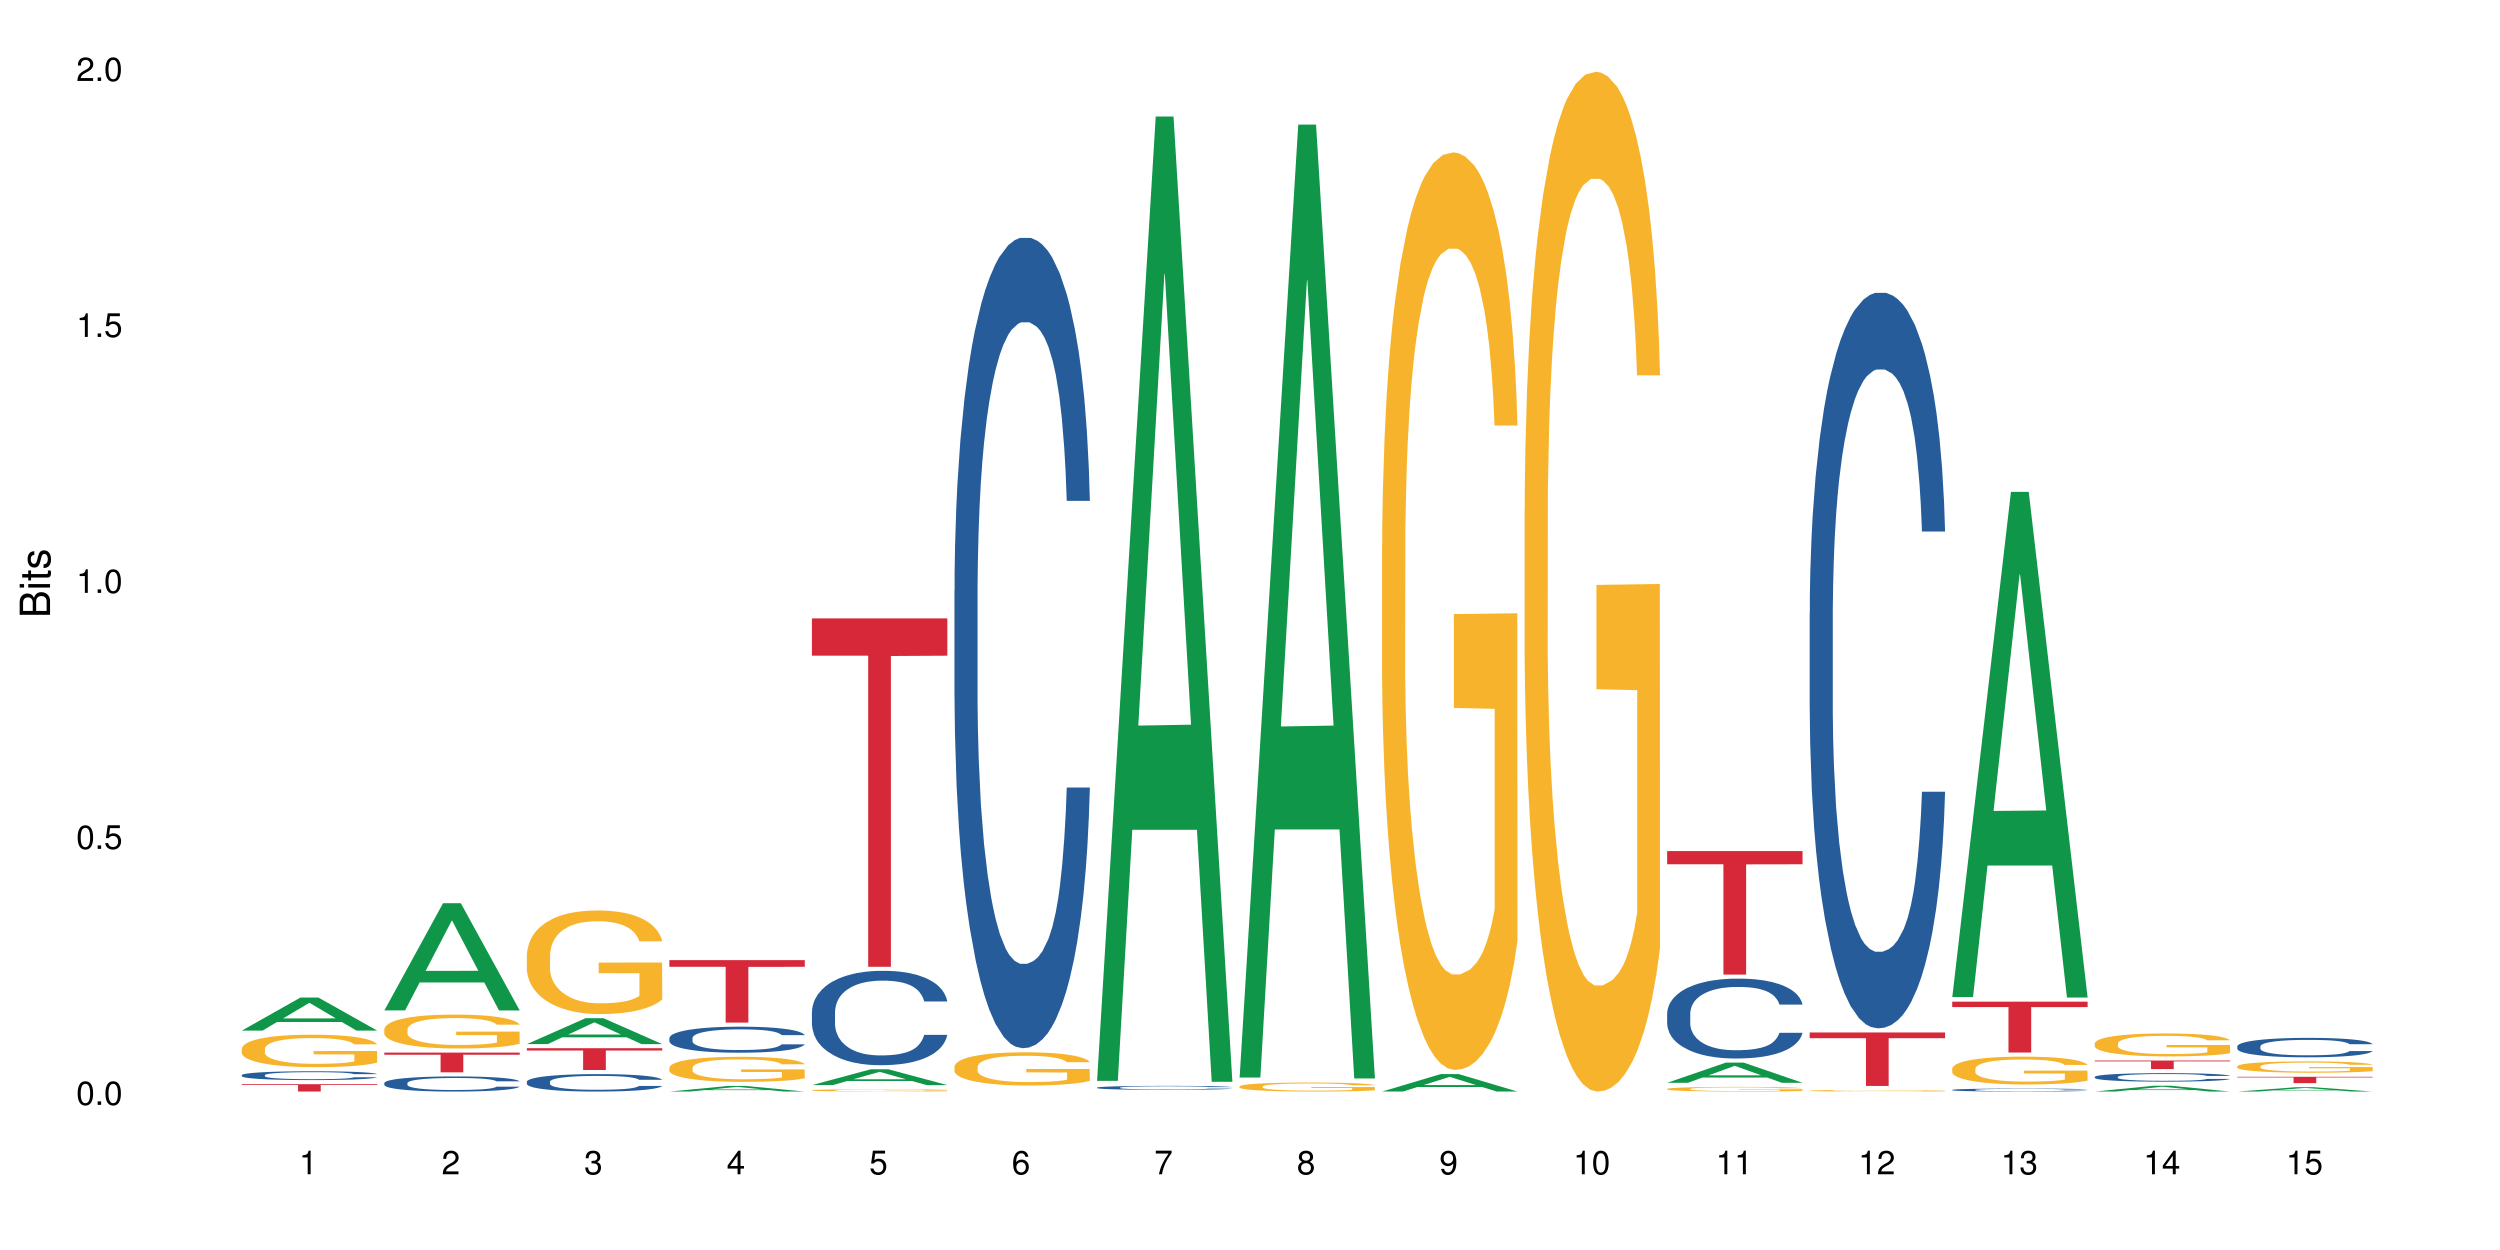 <?xml version="1.0" encoding="UTF-8"?>
<svg xmlns="http://www.w3.org/2000/svg" xmlns:xlink="http://www.w3.org/1999/xlink" width="720pt" height="360pt" viewBox="0 0 720 360" version="1.1">
<defs>
<g>
<symbol overflow="visible" id="glyph0-0">
<path style="stroke:none;" d=""/>
</symbol>
<symbol overflow="visible" id="glyph0-1">
<path style="stroke:none;" d="M 2.641 -6.797 C 2 -6.797 1.422 -6.531 1.078 -6.047 C 0.641 -5.453 0.406 -4.547 0.406 -3.297 C 0.406 -1 1.188 0.219 2.641 0.219 C 4.078 0.219 4.859 -1 4.859 -3.234 C 4.859 -4.562 4.656 -5.438 4.203 -6.047 C 3.844 -6.531 3.281 -6.797 2.641 -6.797 Z M 2.641 -6.047 C 3.547 -6.047 4 -5.125 4 -3.312 C 4 -1.375 3.562 -0.484 2.625 -0.484 C 1.734 -0.484 1.281 -1.422 1.281 -3.281 C 1.281 -5.141 1.734 -6.047 2.641 -6.047 Z M 2.641 -6.047 "/>
</symbol>
<symbol overflow="visible" id="glyph0-2">
<path style="stroke:none;" d="M 1.828 -1 L 0.828 -1 L 0.828 0 L 1.828 0 Z M 1.828 -1 "/>
</symbol>
<symbol overflow="visible" id="glyph0-3">
<path style="stroke:none;" d="M 4.562 -6.797 L 1.062 -6.797 L 0.547 -3.094 L 1.328 -3.094 C 1.719 -3.562 2.047 -3.734 2.578 -3.734 C 3.484 -3.734 4.062 -3.109 4.062 -2.094 C 4.062 -1.125 3.484 -0.531 2.578 -0.531 C 1.828 -0.531 1.375 -0.906 1.188 -1.672 L 0.328 -1.672 C 0.453 -1.109 0.547 -0.844 0.75 -0.594 C 1.125 -0.078 1.828 0.219 2.594 0.219 C 3.969 0.219 4.922 -0.781 4.922 -2.219 C 4.922 -3.562 4.031 -4.484 2.719 -4.484 C 2.25 -4.484 1.859 -4.359 1.469 -4.062 L 1.734 -5.969 L 4.562 -5.969 Z M 4.562 -6.797 "/>
</symbol>
<symbol overflow="visible" id="glyph0-4">
<path style="stroke:none;" d="M 2.484 -4.844 L 2.484 0 L 3.328 0 L 3.328 -6.797 L 2.766 -6.797 C 2.469 -5.75 2.281 -5.609 0.984 -5.453 L 0.984 -4.844 Z M 2.484 -4.844 "/>
</symbol>
<symbol overflow="visible" id="glyph0-5">
<path style="stroke:none;" d="M 4.859 -0.828 L 1.281 -0.828 C 1.359 -1.391 1.672 -1.75 2.5 -2.234 L 3.469 -2.75 C 4.406 -3.266 4.906 -3.969 4.906 -4.812 C 4.906 -5.375 4.672 -5.906 4.266 -6.266 C 3.859 -6.625 3.375 -6.797 2.719 -6.797 C 1.859 -6.797 1.219 -6.5 0.844 -5.922 C 0.609 -5.562 0.5 -5.125 0.484 -4.438 L 1.328 -4.438 C 1.359 -4.906 1.406 -5.188 1.531 -5.406 C 1.75 -5.812 2.188 -6.062 2.703 -6.062 C 3.469 -6.062 4.031 -5.516 4.031 -4.781 C 4.031 -4.25 3.719 -3.797 3.125 -3.438 L 2.234 -2.938 C 0.812 -2.141 0.406 -1.5 0.328 0 L 4.859 0 Z M 4.859 -0.828 "/>
</symbol>
<symbol overflow="visible" id="glyph0-6">
<path style="stroke:none;" d="M 2.125 -3.125 L 2.578 -3.125 C 3.516 -3.125 3.984 -2.703 3.984 -1.891 C 3.984 -1.031 3.469 -0.531 2.578 -0.531 C 1.656 -0.531 1.203 -0.984 1.156 -1.969 L 0.312 -1.969 C 0.344 -1.422 0.438 -1.078 0.609 -0.766 C 0.953 -0.109 1.625 0.219 2.547 0.219 C 3.953 0.219 4.859 -0.609 4.859 -1.906 C 4.859 -2.766 4.516 -3.25 3.703 -3.516 C 4.344 -3.766 4.656 -4.25 4.656 -4.938 C 4.656 -6.109 3.875 -6.797 2.578 -6.797 C 1.203 -6.797 0.484 -6.047 0.453 -4.609 L 1.297 -4.609 C 1.312 -5.016 1.344 -5.25 1.453 -5.453 C 1.641 -5.828 2.062 -6.062 2.594 -6.062 C 3.344 -6.062 3.797 -5.625 3.797 -4.906 C 3.797 -4.422 3.609 -4.141 3.25 -3.984 C 3.016 -3.891 2.719 -3.844 2.125 -3.844 Z M 2.125 -3.125 "/>
</symbol>
<symbol overflow="visible" id="glyph0-7">
<path style="stroke:none;" d="M 3.141 -1.625 L 3.141 0 L 3.984 0 L 3.984 -1.625 L 4.984 -1.625 L 4.984 -2.391 L 3.984 -2.391 L 3.984 -6.797 L 3.359 -6.797 L 0.266 -2.516 L 0.266 -1.625 Z M 3.141 -2.391 L 1 -2.391 L 3.141 -5.359 Z M 3.141 -2.391 "/>
</symbol>
<symbol overflow="visible" id="glyph0-8">
<path style="stroke:none;" d="M 4.781 -5.031 C 4.609 -6.141 3.891 -6.797 2.844 -6.797 C 2.094 -6.797 1.422 -6.438 1.031 -5.828 C 0.609 -5.172 0.406 -4.344 0.406 -3.094 C 0.406 -1.953 0.578 -1.234 0.984 -0.625 C 1.359 -0.078 1.953 0.219 2.703 0.219 C 3.984 0.219 4.922 -0.734 4.922 -2.078 C 4.922 -3.344 4.062 -4.234 2.844 -4.234 C 2.172 -4.234 1.641 -3.969 1.281 -3.469 C 1.281 -5.125 1.828 -6.047 2.797 -6.047 C 3.391 -6.047 3.797 -5.672 3.938 -5.031 Z M 2.734 -3.484 C 3.547 -3.484 4.062 -2.922 4.062 -2 C 4.062 -1.156 3.484 -0.531 2.703 -0.531 C 1.922 -0.531 1.328 -1.188 1.328 -2.047 C 1.328 -2.891 1.906 -3.484 2.734 -3.484 Z M 2.734 -3.484 "/>
</symbol>
<symbol overflow="visible" id="glyph0-9">
<path style="stroke:none;" d="M 4.984 -6.797 L 0.438 -6.797 L 0.438 -5.969 L 4.109 -5.969 C 2.5 -3.656 1.828 -2.234 1.328 0 L 2.219 0 C 2.594 -2.172 3.453 -4.047 4.984 -6.094 Z M 4.984 -6.797 "/>
</symbol>
<symbol overflow="visible" id="glyph0-10">
<path style="stroke:none;" d="M 3.75 -3.578 C 4.453 -4 4.688 -4.344 4.688 -4.984 C 4.688 -6.047 3.844 -6.797 2.641 -6.797 C 1.438 -6.797 0.594 -6.047 0.594 -4.984 C 0.594 -4.359 0.828 -4.016 1.516 -3.578 C 0.734 -3.203 0.359 -2.641 0.359 -1.891 C 0.359 -0.641 1.297 0.219 2.641 0.219 C 3.984 0.219 4.922 -0.641 4.922 -1.875 C 4.922 -2.641 4.531 -3.203 3.75 -3.578 Z M 2.641 -6.047 C 3.359 -6.047 3.812 -5.625 3.812 -4.969 C 3.812 -4.344 3.344 -3.922 2.641 -3.922 C 1.922 -3.922 1.453 -4.344 1.453 -4.984 C 1.453 -5.625 1.922 -6.047 2.641 -6.047 Z M 2.641 -3.203 C 3.484 -3.203 4.062 -2.672 4.062 -1.875 C 4.062 -1.062 3.484 -0.531 2.625 -0.531 C 1.797 -0.531 1.219 -1.078 1.219 -1.875 C 1.219 -2.672 1.797 -3.203 2.641 -3.203 Z M 2.641 -3.203 "/>
</symbol>
<symbol overflow="visible" id="glyph0-11">
<path style="stroke:none;" d="M 0.516 -1.547 C 0.672 -0.438 1.406 0.219 2.438 0.219 C 3.188 0.219 3.859 -0.141 4.266 -0.75 C 4.688 -1.406 4.891 -2.25 4.891 -3.484 C 4.891 -4.625 4.703 -5.359 4.312 -5.953 C 3.938 -6.5 3.344 -6.797 2.594 -6.797 C 1.297 -6.797 0.359 -5.844 0.359 -4.516 C 0.359 -3.25 1.234 -2.344 2.453 -2.344 C 3.094 -2.344 3.562 -2.578 4.016 -3.109 C 4 -1.453 3.469 -0.531 2.5 -0.531 C 1.906 -0.531 1.484 -0.906 1.359 -1.547 Z M 2.578 -6.062 C 3.375 -6.062 3.969 -5.406 3.969 -4.531 C 3.969 -3.688 3.375 -3.094 2.547 -3.094 C 1.734 -3.094 1.234 -3.672 1.234 -4.578 C 1.234 -5.438 1.797 -6.062 2.578 -6.062 Z M 2.578 -6.062 "/>
</symbol>
<symbol overflow="visible" id="glyph1-0">
<path style="stroke:none;" d=""/>
</symbol>
<symbol overflow="visible" id="glyph1-1">
<path style="stroke:none;" d="M 0 -0.953 L 0 -4.891 C 0 -5.719 -0.234 -6.344 -0.734 -6.797 C -1.188 -7.234 -1.812 -7.469 -2.5 -7.469 C -3.547 -7.469 -4.188 -7 -4.625 -5.875 C -4.984 -6.672 -5.641 -7.094 -6.531 -7.094 C -7.156 -7.094 -7.734 -6.859 -8.141 -6.391 C -8.562 -5.938 -8.75 -5.344 -8.75 -4.5 L -8.75 -0.953 Z M -4.984 -2.062 L -7.766 -2.062 L -7.766 -4.219 C -7.766 -4.844 -7.688 -5.203 -7.453 -5.5 C -7.219 -5.812 -6.859 -5.969 -6.375 -5.969 C -5.906 -5.969 -5.531 -5.812 -5.297 -5.5 C -5.062 -5.203 -4.984 -4.844 -4.984 -4.219 Z M -0.984 -2.062 L -4 -2.062 L -4 -4.781 C -4 -5.328 -3.859 -5.688 -3.578 -5.953 C -3.297 -6.219 -2.922 -6.359 -2.484 -6.359 C -2.062 -6.359 -1.688 -6.219 -1.406 -5.953 C -1.109 -5.688 -0.984 -5.328 -0.984 -4.781 Z M -0.984 -2.062 "/>
</symbol>
<symbol overflow="visible" id="glyph1-2">
<path style="stroke:none;" d="M -6.281 -1.797 L -6.281 -0.797 L 0 -0.797 L 0 -1.797 Z M -8.75 -1.797 L -8.75 -0.797 L -7.484 -0.797 L -7.484 -1.797 Z M -8.75 -1.797 "/>
</symbol>
<symbol overflow="visible" id="glyph1-3">
<path style="stroke:none;" d="M -6.281 -3.047 L -6.281 -2.016 L -8.016 -2.016 L -8.016 -1.016 L -6.281 -1.016 L -6.281 -0.172 L -5.469 -0.172 L -5.469 -1.016 L -0.719 -1.016 C -0.078 -1.016 0.281 -1.453 0.281 -2.234 C 0.281 -2.469 0.25 -2.719 0.188 -3.047 L -0.641 -3.047 C -0.609 -2.922 -0.594 -2.766 -0.594 -2.562 C -0.594 -2.141 -0.719 -2.016 -1.156 -2.016 L -5.469 -2.016 L -5.469 -3.047 Z M -6.281 -3.047 "/>
</symbol>
<symbol overflow="visible" id="glyph1-4">
<path style="stroke:none;" d="M -4.531 -5.25 C -5.766 -5.25 -6.469 -4.422 -6.469 -2.969 C -6.469 -1.516 -5.719 -0.562 -4.547 -0.562 C -3.562 -0.562 -3.094 -1.062 -2.734 -2.562 L -2.516 -3.484 C -2.344 -4.188 -2.094 -4.469 -1.625 -4.469 C -1.047 -4.469 -0.641 -3.875 -0.641 -3 C -0.641 -2.453 -0.797 -2 -1.062 -1.75 C -1.25 -1.594 -1.422 -1.531 -1.875 -1.469 L -1.875 -0.406 C -0.422 -0.453 0.281 -1.266 0.281 -2.922 C 0.281 -4.5 -0.5 -5.516 -1.719 -5.516 C -2.656 -5.516 -3.172 -4.984 -3.469 -3.734 L -3.703 -2.766 C -3.891 -1.953 -4.156 -1.609 -4.594 -1.609 C -5.172 -1.609 -5.547 -2.125 -5.547 -2.938 C -5.547 -3.75 -5.203 -4.172 -4.531 -4.203 Z M -4.531 -5.25 "/>
</symbol>
</g>
</defs>
<g id="surface74300">
<rect x="0" y="0" width="720" height="360" style="fill:rgb(100%,100%,100%);fill-opacity:1;stroke:none;"/>
<path style=" stroke:none;fill-rule:nonzero;fill:rgb(6.275%,58.824%,28.235%);fill-opacity:1;" d="M 69.629 296.805 L 69.672 296.797 L 86.547 287.281 L 91.672 287.281 L 108.629 296.816 L 102.668 296.816 L 98.418 294.328 L 79.797 294.328 L 75.629 296.805 L 69.629 296.805 L 81.586 293.297 L 96.711 293.289 L 89.172 288.84 L 89.086 288.832 L 89.004 288.855 L 81.547 293.289 L 81.586 293.297 Z M 69.629 296.805 "/>
<path style=" stroke:none;fill-rule:nonzero;fill:rgb(14.51%,36.078%,60%);fill-opacity:1;" d="M 69.629 309.629 L 69.676 309.629 L 69.676 309.57 L 69.82 309.484 L 70.152 309.371 L 70.484 309.297 L 71.34 309.16 L 72.531 309.027 L 73.766 308.926 L 74.672 308.863 L 75.48 308.816 L 77.332 308.73 L 78.523 308.688 L 79.809 308.648 L 81.375 308.609 L 82.52 308.586 L 85.086 308.547 L 86.988 308.531 L 88.461 308.523 L 91.648 308.523 L 93.551 308.535 L 94.93 308.547 L 96.453 308.562 L 97.738 308.586 L 99.973 308.637 L 101.969 308.699 L 102.871 308.738 L 104.301 308.809 L 105.395 308.879 L 106.156 308.941 L 107.012 309.027 L 107.77 309.129 L 108.344 309.25 L 108.629 309.348 L 101.969 309.348 L 101.637 309.258 L 101.258 309.184 L 100.543 309.09 L 99.828 309.023 L 98.832 308.953 L 97.926 308.91 L 96.691 308.867 L 95.598 308.84 L 94.453 308.816 L 93.359 308.805 L 91.27 308.789 L 88.844 308.789 L 87.938 308.793 L 86.086 308.812 L 85.086 308.828 L 83.66 308.863 L 82.66 308.891 L 81.473 308.938 L 80.664 308.977 L 79.664 309.039 L 78.949 309.09 L 78.141 309.168 L 77.668 309.227 L 77.238 309.293 L 76.859 309.367 L 76.574 309.449 L 76.383 309.535 L 76.289 309.617 L 76.289 309.977 L 76.383 310.062 L 76.621 310.16 L 77.238 310.301 L 78.141 310.426 L 79.188 310.523 L 80.188 310.59 L 80.758 310.625 L 81.52 310.66 L 82.707 310.707 L 84.422 310.754 L 85.418 310.773 L 86.941 310.793 L 88.512 310.801 L 90.602 310.801 L 92.457 310.793 L 93.695 310.781 L 94.977 310.762 L 96.738 310.723 L 97.832 310.684 L 98.781 310.641 L 99.496 310.598 L 99.973 310.559 L 100.684 310.488 L 101.258 310.406 L 101.684 310.328 L 101.969 310.246 L 108.629 310.246 L 108.344 310.34 L 107.914 310.43 L 107.484 310.5 L 106.82 310.578 L 106.059 310.652 L 104.965 310.734 L 104.062 310.785 L 102.871 310.844 L 101.777 310.891 L 100.59 310.93 L 98.832 310.977 L 97.688 311 L 96.453 311.02 L 94.977 311.039 L 93.125 311.055 L 91.125 311.062 L 89.27 311.066 L 87.273 311.062 L 85.801 311.051 L 83.848 311.031 L 81.426 310.988 L 79.664 310.945 L 78.285 310.902 L 77.098 310.855 L 75.766 310.793 L 74.051 310.688 L 73.008 310.609 L 72.293 310.547 L 71.484 310.453 L 70.914 310.375 L 70.246 310.242 L 69.773 310.078 L 69.629 309.949 Z M 69.629 309.629 "/>
<path style=" stroke:none;fill-rule:nonzero;fill:rgb(96.863%,70.196%,16.863%);fill-opacity:1;" d="M 69.629 302 L 69.676 301.992 L 69.676 301.82 L 69.867 301.438 L 70.344 300.906 L 70.961 300.473 L 71.625 300.129 L 72.055 299.949 L 72.77 299.695 L 73.387 299.508 L 74.957 299.121 L 76.953 298.762 L 78.047 298.609 L 79.285 298.465 L 81.043 298.301 L 81.852 298.242 L 84.324 298.105 L 87.133 298.02 L 90.223 297.996 L 91.648 298.004 L 93.598 298.039 L 96.262 298.133 L 97.785 298.215 L 98.973 298.301 L 100.211 298.414 L 101.73 298.582 L 103.16 298.789 L 104.301 298.992 L 105.441 299.25 L 106.391 299.523 L 107.199 299.82 L 107.914 300.18 L 108.344 300.48 L 108.629 300.777 L 102.016 300.777 L 101.637 300.48 L 101.207 300.25 L 100.496 299.969 L 99.781 299.762 L 99.066 299.602 L 97.738 299.379 L 96.594 299.242 L 95.168 299.121 L 93.789 299.043 L 92.219 298.992 L 91.27 298.977 L 88.746 298.977 L 86.465 299.035 L 85.133 299.105 L 84.184 299.172 L 82.852 299.301 L 82.043 299.402 L 81.566 299.473 L 80.141 299.738 L 79.188 299.977 L 78.664 300.137 L 78 300.395 L 77.523 300.625 L 77 300.965 L 76.715 301.223 L 76.336 301.805 L 76.289 303.34 L 76.43 303.664 L 76.715 304.016 L 77.098 304.32 L 77.668 304.648 L 78.238 304.895 L 79.234 305.227 L 80.094 305.449 L 80.758 305.594 L 82.043 305.824 L 82.566 305.902 L 83.801 306.055 L 85.086 306.176 L 86.656 306.277 L 87.844 306.328 L 89.746 306.371 L 92.172 306.371 L 95.027 306.32 L 96.832 306.254 L 98.07 306.184 L 98.879 306.125 L 99.875 306.031 L 100.59 305.945 L 101.258 305.852 L 102.062 305.707 L 102.062 303.664 L 90.316 303.656 L 90.316 302.699 L 108.578 302.691 L 108.629 306.031 L 107.629 306.262 L 106.391 306.484 L 105.203 306.652 L 103.965 306.797 L 102.207 306.961 L 100.781 307.062 L 98.594 307.184 L 96.594 307.258 L 94.504 307.312 L 92.648 307.336 L 90.461 307.344 L 88.512 307.328 L 86.418 307.277 L 84.754 307.207 L 83.23 307.121 L 81.711 307.012 L 79.809 306.832 L 78.57 306.688 L 77.285 306.508 L 76.004 306.293 L 74.859 306.062 L 74.102 305.887 L 73.34 305.68 L 72.531 305.422 L 71.77 305.133 L 71.199 304.867 L 70.676 304.57 L 70.297 304.289 L 69.914 303.902 L 69.723 303.598 L 69.629 303.332 Z M 69.629 302 "/>
<path style=" stroke:none;fill-rule:nonzero;fill:rgb(83.922%,15.686%,22.353%);fill-opacity:1;" d="M 69.629 312.246 L 108.629 312.246 L 108.629 312.473 L 92.375 312.473 L 92.375 314.371 L 85.836 314.371 L 85.836 312.477 L 85.742 312.473 L 69.629 312.473 Z M 69.629 312.246 "/>
<path style=" stroke:none;fill-rule:nonzero;fill:rgb(6.275%,58.824%,28.235%);fill-opacity:1;" d="M 110.68 290.992 L 110.723 290.965 L 127.598 260.125 L 132.719 260.125 L 149.68 291.023 L 143.719 291.023 L 139.469 282.957 L 120.848 282.957 L 116.68 290.992 L 110.68 290.992 L 122.637 279.621 L 137.762 279.59 L 130.223 265.172 L 130.137 265.145 L 130.055 265.23 L 122.598 279.59 L 122.637 279.621 Z M 110.68 290.992 "/>
<path style=" stroke:none;fill-rule:nonzero;fill:rgb(14.51%,36.078%,60%);fill-opacity:1;" d="M 110.68 311.91 L 110.727 311.906 L 110.727 311.809 L 110.871 311.66 L 111.203 311.469 L 111.535 311.336 L 112.391 311.102 L 113.582 310.875 L 114.816 310.699 L 115.723 310.594 L 116.531 310.516 L 118.383 310.367 L 119.574 310.293 L 120.859 310.227 L 122.426 310.156 L 123.57 310.117 L 126.137 310.055 L 128.039 310.027 L 129.512 310.016 L 132.699 310.016 L 134.602 310.031 L 135.98 310.051 L 137.504 310.082 L 138.789 310.117 L 141.023 310.207 L 143.02 310.316 L 143.922 310.379 L 145.352 310.504 L 146.445 310.625 L 147.207 310.727 L 148.062 310.875 L 148.82 311.055 L 149.395 311.258 L 149.68 311.43 L 143.02 311.43 L 142.688 311.27 L 142.305 311.145 L 141.594 310.98 L 140.879 310.867 L 139.883 310.75 L 138.977 310.676 L 137.742 310.598 L 136.648 310.551 L 135.504 310.516 L 134.41 310.492 L 132.32 310.469 L 129.895 310.469 L 128.988 310.477 L 127.137 310.508 L 126.137 310.535 L 124.711 310.59 L 123.711 310.645 L 122.523 310.723 L 121.715 310.789 L 120.715 310.895 L 120 310.984 L 119.191 311.117 L 118.719 311.219 L 118.289 311.328 L 117.91 311.461 L 117.625 311.598 L 117.434 311.746 L 117.34 311.891 L 117.34 312.508 L 117.434 312.648 L 117.672 312.816 L 118.289 313.059 L 119.191 313.273 L 120.238 313.438 L 121.238 313.559 L 121.809 313.613 L 122.57 313.68 L 123.758 313.758 L 125.473 313.836 L 126.469 313.867 L 127.992 313.902 L 129.562 313.918 L 131.652 313.918 L 133.508 313.902 L 134.746 313.879 L 136.027 313.848 L 137.789 313.781 L 138.883 313.719 L 139.832 313.641 L 140.547 313.566 L 141.023 313.504 L 141.734 313.379 L 142.305 313.242 L 142.734 313.105 L 143.02 312.969 L 149.68 312.969 L 149.395 313.129 L 148.965 313.285 L 148.535 313.398 L 147.871 313.539 L 147.109 313.66 L 146.016 313.801 L 145.113 313.895 L 143.922 313.992 L 142.828 314.066 L 141.641 314.137 L 139.883 314.215 L 138.738 314.254 L 137.504 314.289 L 136.027 314.324 L 134.176 314.352 L 132.176 314.367 L 130.32 314.371 L 128.324 314.363 L 126.852 314.348 L 124.898 314.312 L 122.473 314.238 L 120.715 314.164 L 119.336 314.09 L 118.148 314.008 L 116.816 313.902 L 115.102 313.727 L 114.059 313.59 L 113.344 313.48 L 112.535 313.324 L 111.965 313.184 L 111.297 312.961 L 110.824 312.68 L 110.68 312.461 Z M 110.68 311.91 "/>
<path style=" stroke:none;fill-rule:nonzero;fill:rgb(96.863%,70.196%,16.863%);fill-opacity:1;" d="M 110.68 296.383 L 110.727 296.375 L 110.727 296.195 L 110.918 295.793 L 111.395 295.242 L 112.012 294.785 L 112.676 294.43 L 113.105 294.242 L 113.82 293.977 L 114.438 293.777 L 116.008 293.379 L 118.004 293.004 L 119.098 292.844 L 120.336 292.691 L 122.094 292.523 L 122.902 292.461 L 125.375 292.316 L 128.18 292.227 L 131.273 292.203 L 132.699 292.211 L 134.648 292.246 L 137.312 292.344 L 138.836 292.434 L 140.023 292.523 L 141.262 292.637 L 142.781 292.816 L 144.207 293.031 L 145.352 293.246 L 146.492 293.512 L 147.441 293.797 L 148.25 294.109 L 148.965 294.484 L 149.395 294.797 L 149.68 295.109 L 143.066 295.109 L 142.688 294.797 L 142.258 294.555 L 141.547 294.262 L 140.832 294.047 L 140.117 293.879 L 138.789 293.645 L 137.645 293.504 L 136.219 293.379 L 134.84 293.297 L 133.27 293.246 L 132.32 293.227 L 129.797 293.227 L 127.516 293.289 L 126.184 293.359 L 125.234 293.43 L 123.902 293.566 L 123.094 293.672 L 122.617 293.742 L 121.191 294.02 L 120.238 294.27 L 119.715 294.438 L 119.051 294.707 L 118.574 294.945 L 118.051 295.305 L 117.766 295.57 L 117.387 296.176 L 117.34 297.781 L 117.48 298.121 L 117.766 298.488 L 118.148 298.809 L 118.719 299.145 L 119.289 299.406 L 120.285 299.754 L 121.145 299.984 L 121.809 300.137 L 123.094 300.375 L 123.617 300.457 L 124.852 300.617 L 126.137 300.742 L 127.707 300.848 L 128.895 300.902 L 130.797 300.945 L 133.223 300.945 L 136.078 300.895 L 137.883 300.824 L 139.121 300.75 L 139.93 300.688 L 140.926 300.59 L 141.641 300.5 L 142.305 300.402 L 143.113 300.25 L 143.113 298.121 L 131.367 298.113 L 131.367 297.113 L 149.629 297.105 L 149.68 300.59 L 148.68 300.832 L 147.441 301.062 L 146.254 301.242 L 145.016 301.395 L 143.258 301.562 L 141.832 301.668 L 139.645 301.793 L 137.645 301.875 L 135.555 301.93 L 133.699 301.953 L 131.512 301.965 L 129.562 301.945 L 127.469 301.891 L 125.805 301.82 L 124.281 301.73 L 122.762 301.617 L 120.859 301.43 L 119.621 301.277 L 118.336 301.09 L 117.055 300.867 L 115.91 300.625 L 115.152 300.438 L 114.391 300.227 L 113.582 299.957 L 112.82 299.656 L 112.25 299.379 L 111.727 299.066 L 111.348 298.773 L 110.965 298.371 L 110.773 298.051 L 110.68 297.773 Z M 110.68 296.383 "/>
<path style=" stroke:none;fill-rule:nonzero;fill:rgb(83.922%,15.686%,22.353%);fill-opacity:1;" d="M 110.68 303.145 L 149.68 303.145 L 149.68 303.754 L 133.426 303.758 L 133.426 308.836 L 126.887 308.836 L 126.887 303.762 L 126.793 303.754 L 110.68 303.754 Z M 110.68 303.145 "/>
<path style=" stroke:none;fill-rule:nonzero;fill:rgb(6.275%,58.824%,28.235%);fill-opacity:1;" d="M 151.73 300.699 L 151.773 300.691 L 168.648 293.238 L 173.77 293.238 L 190.73 300.707 L 184.77 300.707 L 180.52 298.758 L 161.898 298.758 L 157.73 300.699 L 151.73 300.699 L 163.688 297.949 L 178.812 297.941 L 171.27 294.457 L 171.188 294.449 L 171.105 294.473 L 163.648 297.941 L 163.688 297.949 Z M 151.73 300.699 "/>
<path style=" stroke:none;fill-rule:nonzero;fill:rgb(14.51%,36.078%,60%);fill-opacity:1;" d="M 151.73 311.531 L 151.777 311.527 L 151.777 311.418 L 151.922 311.242 L 152.254 311.023 L 152.586 310.871 L 153.441 310.598 L 154.633 310.336 L 155.867 310.137 L 156.773 310.016 L 157.582 309.926 L 159.434 309.754 L 160.625 309.668 L 161.91 309.59 L 163.477 309.512 L 164.617 309.465 L 167.188 309.391 L 169.09 309.359 L 170.562 309.344 L 173.75 309.344 L 175.652 309.363 L 177.031 309.387 L 178.555 309.422 L 179.84 309.465 L 182.074 309.566 L 184.07 309.695 L 184.973 309.77 L 186.402 309.91 L 187.496 310.047 L 188.254 310.168 L 189.113 310.336 L 189.871 310.543 L 190.445 310.777 L 190.73 310.977 L 184.07 310.977 L 183.738 310.793 L 183.355 310.648 L 182.645 310.461 L 181.93 310.328 L 180.934 310.195 L 180.027 310.109 L 178.793 310.02 L 177.699 309.965 L 176.555 309.926 L 175.461 309.895 L 173.371 309.867 L 170.945 309.867 L 170.039 309.879 L 168.188 309.914 L 167.188 309.945 L 165.762 310.012 L 164.762 310.07 L 163.574 310.164 L 162.766 310.242 L 161.766 310.359 L 161.051 310.465 L 160.242 310.617 L 159.77 310.73 L 159.34 310.859 L 158.961 311.012 L 158.676 311.172 L 158.484 311.344 L 158.391 311.508 L 158.391 312.223 L 158.484 312.387 L 158.723 312.578 L 159.34 312.859 L 160.242 313.102 L 161.289 313.297 L 162.289 313.434 L 162.859 313.496 L 163.621 313.57 L 164.809 313.664 L 166.52 313.754 L 167.52 313.793 L 169.043 313.828 L 170.613 313.848 L 172.703 313.848 L 174.559 313.828 L 175.797 313.805 L 177.078 313.77 L 178.84 313.691 L 179.934 313.617 L 180.883 313.531 L 181.598 313.441 L 182.074 313.371 L 182.785 313.227 L 183.355 313.07 L 183.785 312.91 L 184.07 312.754 L 190.73 312.754 L 190.445 312.938 L 190.016 313.117 L 189.586 313.25 L 188.922 313.41 L 188.16 313.555 L 187.066 313.715 L 186.164 313.82 L 184.973 313.934 L 183.879 314.023 L 182.691 314.102 L 180.934 314.191 L 179.789 314.238 L 178.555 314.277 L 177.078 314.316 L 175.227 314.348 L 173.227 314.367 L 171.371 314.371 L 169.375 314.363 L 167.902 314.344 L 165.949 314.301 L 163.523 314.219 L 161.766 314.133 L 160.387 314.043 L 159.199 313.953 L 157.867 313.828 L 156.152 313.625 L 155.105 313.469 L 154.395 313.34 L 153.586 313.164 L 153.016 313 L 152.348 312.746 L 151.875 312.418 L 151.73 312.164 Z M 151.73 311.531 "/>
<path style=" stroke:none;fill-rule:nonzero;fill:rgb(96.863%,70.196%,16.863%);fill-opacity:1;" d="M 151.73 274.996 L 151.777 274.969 L 151.777 274.422 L 151.969 273.195 L 152.445 271.504 L 153.062 270.117 L 153.727 269.027 L 154.156 268.453 L 154.871 267.637 L 155.488 267.035 L 157.059 265.809 L 159.055 264.664 L 160.148 264.172 L 161.387 263.711 L 163.145 263.191 L 163.953 263 L 166.426 262.566 L 169.23 262.293 L 172.324 262.211 L 173.75 262.238 L 175.699 262.348 L 178.363 262.648 L 179.887 262.922 L 181.074 263.191 L 182.312 263.547 L 183.832 264.094 L 185.258 264.746 L 186.402 265.398 L 187.543 266.219 L 188.492 267.09 L 189.301 268.043 L 190.016 269.188 L 190.445 270.145 L 190.73 271.098 L 184.117 271.098 L 183.738 270.145 L 183.309 269.406 L 182.598 268.508 L 181.883 267.852 L 181.168 267.336 L 179.84 266.625 L 178.695 266.191 L 177.27 265.809 L 175.891 265.562 L 174.32 265.398 L 173.371 265.348 L 170.848 265.348 L 168.566 265.535 L 167.234 265.754 L 166.285 265.973 L 164.953 266.383 L 164.145 266.707 L 163.668 266.926 L 162.242 267.773 L 161.289 268.535 L 160.766 269.055 L 160.102 269.871 L 159.625 270.605 L 159.102 271.695 L 158.816 272.516 L 158.438 274.367 L 158.391 279.273 L 158.531 280.309 L 158.816 281.426 L 159.199 282.41 L 159.77 283.445 L 160.34 284.234 L 161.336 285.297 L 162.195 286.008 L 162.859 286.469 L 164.145 287.207 L 164.668 287.449 L 165.902 287.941 L 167.188 288.324 L 168.758 288.648 L 169.945 288.812 L 171.848 288.949 L 174.273 288.949 L 177.129 288.785 L 178.934 288.57 L 180.172 288.352 L 180.98 288.16 L 181.977 287.859 L 182.691 287.586 L 183.355 287.289 L 184.164 286.824 L 184.164 280.309 L 172.418 280.281 L 172.418 277.23 L 190.68 277.203 L 190.73 287.859 L 189.73 288.598 L 188.492 289.305 L 187.305 289.848 L 186.066 290.312 L 184.309 290.832 L 182.883 291.156 L 180.695 291.539 L 178.695 291.785 L 176.605 291.949 L 174.75 292.031 L 172.562 292.059 L 170.613 292.004 L 168.52 291.84 L 166.855 291.621 L 165.332 291.348 L 163.812 290.996 L 161.91 290.422 L 160.672 289.957 L 159.387 289.387 L 158.105 288.703 L 156.961 287.969 L 156.203 287.395 L 155.441 286.742 L 154.633 285.926 L 153.871 284.996 L 153.301 284.152 L 152.777 283.199 L 152.398 282.301 L 152.016 281.074 L 151.824 280.09 L 151.73 279.246 Z M 151.73 274.996 "/>
<path style=" stroke:none;fill-rule:nonzero;fill:rgb(83.922%,15.686%,22.353%);fill-opacity:1;" d="M 151.73 301.887 L 190.73 301.887 L 190.73 302.559 L 174.477 302.562 L 174.477 308.164 L 167.938 308.164 L 167.938 302.57 L 167.84 302.559 L 151.73 302.559 Z M 151.73 301.887 "/>
<path style=" stroke:none;fill-rule:nonzero;fill:rgb(6.275%,58.824%,28.235%);fill-opacity:1;" d="M 192.781 314.367 L 192.824 314.367 L 209.695 312.754 L 214.82 312.754 L 231.781 314.371 L 225.82 314.371 L 221.57 313.949 L 202.949 313.949 L 198.781 314.367 L 192.781 314.367 L 204.738 313.773 L 219.863 313.773 L 212.32 313.016 L 212.238 313.016 L 212.156 313.02 L 204.699 313.773 L 204.738 313.773 Z M 192.781 314.367 "/>
<path style=" stroke:none;fill-rule:nonzero;fill:rgb(14.51%,36.078%,60%);fill-opacity:1;" d="M 192.781 298.949 L 192.828 298.941 L 192.828 298.777 L 192.973 298.516 L 193.305 298.188 L 193.637 297.961 L 194.492 297.559 L 195.684 297.168 L 196.918 296.867 L 197.824 296.688 L 198.633 296.551 L 200.484 296.297 L 201.676 296.168 L 202.957 296.051 L 204.527 295.938 L 205.668 295.867 L 208.238 295.758 L 210.141 295.711 L 211.613 295.688 L 214.801 295.688 L 216.703 295.715 L 218.082 295.75 L 219.605 295.805 L 220.887 295.867 L 223.125 296.02 L 225.121 296.211 L 226.023 296.32 L 227.453 296.531 L 228.547 296.738 L 229.305 296.914 L 230.164 297.168 L 230.922 297.477 L 231.496 297.824 L 231.781 298.121 L 225.121 298.121 L 224.789 297.848 L 224.406 297.633 L 223.695 297.352 L 222.98 297.152 L 221.984 296.957 L 221.078 296.824 L 219.844 296.695 L 218.75 296.613 L 217.605 296.551 L 216.512 296.512 L 214.422 296.469 L 211.996 296.469 L 211.09 296.484 L 209.238 296.539 L 208.238 296.586 L 206.812 296.684 L 205.812 296.77 L 204.625 296.906 L 203.816 297.023 L 202.816 297.203 L 202.102 297.359 L 201.293 297.586 L 200.82 297.758 L 200.391 297.949 L 200.012 298.176 L 199.727 298.414 L 199.535 298.668 L 199.441 298.914 L 199.441 299.977 L 199.535 300.223 L 199.773 300.508 L 200.391 300.926 L 201.293 301.289 L 202.34 301.578 L 203.34 301.781 L 203.91 301.879 L 204.672 301.988 L 205.859 302.125 L 207.57 302.262 L 208.57 302.316 L 210.094 302.371 L 211.664 302.398 L 213.754 302.398 L 215.609 302.371 L 216.848 302.336 L 218.129 302.281 L 219.891 302.164 L 220.984 302.055 L 221.934 301.926 L 222.648 301.797 L 223.125 301.688 L 223.836 301.473 L 224.406 301.242 L 224.836 301 L 225.121 300.77 L 231.781 300.77 L 231.496 301.043 L 231.066 301.309 L 230.637 301.508 L 229.973 301.746 L 229.211 301.961 L 228.117 302.199 L 227.215 302.355 L 226.023 302.527 L 224.93 302.66 L 223.742 302.773 L 221.984 302.91 L 220.84 302.98 L 219.605 303.043 L 218.129 303.098 L 216.277 303.145 L 214.277 303.172 L 212.422 303.18 L 210.426 303.164 L 208.953 303.137 L 207 303.074 L 204.574 302.953 L 202.816 302.824 L 201.438 302.691 L 200.25 302.555 L 198.918 302.371 L 197.203 302.07 L 196.156 301.836 L 195.445 301.645 L 194.637 301.379 L 194.066 301.141 L 193.398 300.754 L 192.926 300.27 L 192.781 299.895 Z M 192.781 298.949 "/>
<path style=" stroke:none;fill-rule:nonzero;fill:rgb(96.863%,70.196%,16.863%);fill-opacity:1;" d="M 192.781 307.449 L 192.828 307.441 L 192.828 307.309 L 193.02 307.012 L 193.496 306.605 L 194.113 306.27 L 194.777 306.004 L 195.207 305.867 L 195.922 305.668 L 196.539 305.523 L 198.109 305.227 L 200.105 304.953 L 201.199 304.832 L 202.438 304.723 L 204.195 304.594 L 205.004 304.551 L 207.477 304.445 L 210.281 304.379 L 213.375 304.359 L 214.801 304.363 L 216.75 304.391 L 219.414 304.465 L 220.938 304.531 L 222.125 304.594 L 223.363 304.68 L 224.883 304.812 L 226.309 304.973 L 227.453 305.129 L 228.594 305.328 L 229.543 305.539 L 230.352 305.77 L 231.066 306.047 L 231.496 306.277 L 231.781 306.508 L 225.168 306.508 L 224.789 306.277 L 224.359 306.098 L 223.648 305.879 L 222.934 305.723 L 222.219 305.598 L 220.887 305.426 L 219.746 305.32 L 218.32 305.227 L 216.941 305.168 L 215.371 305.129 L 214.422 305.117 L 211.898 305.117 L 209.617 305.164 L 208.285 305.215 L 207.336 305.266 L 206.004 305.367 L 205.195 305.445 L 204.719 305.5 L 203.293 305.703 L 202.34 305.887 L 201.816 306.012 L 201.152 306.211 L 200.676 306.387 L 200.152 306.652 L 199.867 306.848 L 199.488 307.297 L 199.441 308.484 L 199.582 308.734 L 199.867 309.004 L 200.25 309.242 L 200.82 309.492 L 201.391 309.684 L 202.387 309.938 L 203.246 310.109 L 203.91 310.223 L 205.195 310.398 L 205.719 310.461 L 206.953 310.578 L 208.238 310.672 L 209.809 310.75 L 210.996 310.789 L 212.898 310.82 L 215.324 310.82 L 218.18 310.781 L 219.984 310.73 L 221.223 310.676 L 222.031 310.629 L 223.027 310.559 L 223.742 310.492 L 224.406 310.418 L 225.215 310.309 L 225.215 308.734 L 213.469 308.727 L 213.469 307.988 L 231.73 307.98 L 231.781 310.559 L 230.781 310.734 L 229.543 310.906 L 228.355 311.039 L 227.117 311.152 L 225.359 311.277 L 223.934 311.355 L 221.746 311.449 L 219.746 311.508 L 217.656 311.547 L 215.801 311.566 L 213.613 311.574 L 211.664 311.559 L 209.57 311.52 L 207.906 311.469 L 206.383 311.402 L 204.859 311.316 L 202.957 311.176 L 201.723 311.066 L 200.438 310.926 L 199.152 310.762 L 198.012 310.586 L 197.25 310.445 L 196.492 310.289 L 195.684 310.09 L 194.922 309.867 L 194.352 309.66 L 193.828 309.43 L 193.445 309.215 L 193.066 308.918 L 192.875 308.68 L 192.781 308.477 Z M 192.781 307.449 "/>
<path style=" stroke:none;fill-rule:nonzero;fill:rgb(83.922%,15.686%,22.353%);fill-opacity:1;" d="M 192.781 276.516 L 231.781 276.516 L 231.781 278.441 L 215.527 278.461 L 215.527 294.508 L 208.988 294.508 L 208.988 278.477 L 208.891 278.441 L 192.781 278.441 Z M 192.781 276.516 "/>
<path style=" stroke:none;fill-rule:nonzero;fill:rgb(6.275%,58.824%,28.235%);fill-opacity:1;" d="M 233.832 312.508 L 233.875 312.504 L 250.746 307.957 L 255.871 307.957 L 272.832 312.512 L 266.871 312.512 L 262.621 311.324 L 244 311.324 L 239.832 312.508 L 233.832 312.508 L 245.789 310.832 L 260.914 310.828 L 253.371 308.703 L 253.289 308.699 L 253.207 308.711 L 245.75 310.828 L 245.789 310.832 Z M 233.832 312.508 "/>
<path style=" stroke:none;fill-rule:nonzero;fill:rgb(14.51%,36.078%,60%);fill-opacity:1;" d="M 233.832 291.434 L 233.879 291.406 L 233.879 290.812 L 234.023 289.867 L 234.355 288.676 L 234.688 287.855 L 235.543 286.391 L 236.734 284.977 L 237.969 283.883 L 238.875 283.238 L 239.684 282.742 L 241.535 281.82 L 242.727 281.352 L 244.008 280.93 L 245.578 280.508 L 246.719 280.258 L 249.289 279.859 L 251.191 279.688 L 252.664 279.613 L 255.852 279.613 L 257.754 279.711 L 259.133 279.836 L 260.656 280.035 L 261.938 280.258 L 264.176 280.805 L 266.172 281.5 L 267.074 281.898 L 268.504 282.668 L 269.598 283.41 L 270.355 284.059 L 271.215 284.977 L 271.973 286.094 L 272.543 287.359 L 272.832 288.426 L 266.172 288.426 L 265.84 287.434 L 265.457 286.664 L 264.746 285.645 L 264.031 284.926 L 263.031 284.207 L 262.129 283.734 L 260.895 283.262 L 259.801 282.965 L 258.656 282.742 L 257.562 282.594 L 255.473 282.441 L 253.047 282.441 L 252.141 282.492 L 250.289 282.691 L 249.289 282.863 L 247.863 283.211 L 246.863 283.535 L 245.676 284.031 L 244.867 284.453 L 243.867 285.102 L 243.152 285.672 L 242.344 286.492 L 241.871 287.113 L 241.441 287.809 L 241.062 288.625 L 240.777 289.496 L 240.586 290.414 L 240.492 291.309 L 240.492 295.156 L 240.586 296.051 L 240.824 297.094 L 241.441 298.609 L 242.344 299.926 L 243.391 300.969 L 244.391 301.715 L 244.961 302.062 L 245.723 302.457 L 246.91 302.953 L 248.621 303.453 L 249.621 303.648 L 251.145 303.848 L 252.711 303.949 L 254.805 303.949 L 256.66 303.848 L 257.898 303.727 L 259.18 303.527 L 260.941 303.105 L 262.035 302.707 L 262.984 302.234 L 263.699 301.762 L 264.176 301.367 L 264.887 300.598 L 265.457 299.75 L 265.887 298.883 L 266.172 298.039 L 272.832 298.039 L 272.543 299.031 L 272.117 300 L 271.688 300.719 L 271.023 301.59 L 270.262 302.359 L 269.168 303.227 L 268.266 303.801 L 267.074 304.422 L 265.98 304.891 L 264.793 305.312 L 263.031 305.812 L 261.891 306.059 L 260.656 306.281 L 259.18 306.48 L 257.324 306.656 L 255.328 306.754 L 253.473 306.777 L 251.477 306.73 L 250.004 306.629 L 248.051 306.406 L 245.625 305.961 L 243.867 305.488 L 242.488 305.016 L 241.297 304.52 L 239.969 303.848 L 238.254 302.758 L 237.207 301.91 L 236.496 301.215 L 235.688 300.25 L 235.117 299.379 L 234.449 297.988 L 233.977 296.227 L 233.832 294.859 Z M 233.832 291.434 "/>
<path style=" stroke:none;fill-rule:nonzero;fill:rgb(96.863%,70.196%,16.863%);fill-opacity:1;" d="M 233.832 313.984 L 233.879 313.984 L 233.879 313.969 L 234.07 313.941 L 234.547 313.902 L 235.164 313.871 L 235.828 313.848 L 236.258 313.836 L 236.973 313.816 L 237.59 313.801 L 239.16 313.773 L 241.156 313.75 L 242.25 313.738 L 243.488 313.727 L 245.246 313.715 L 246.055 313.711 L 248.527 313.699 L 251.332 313.695 L 254.426 313.691 L 255.852 313.691 L 257.801 313.695 L 260.465 313.703 L 261.988 313.707 L 263.176 313.715 L 264.414 313.723 L 265.934 313.734 L 267.359 313.75 L 268.504 313.766 L 269.645 313.785 L 270.594 313.805 L 271.402 313.824 L 272.117 313.852 L 272.543 313.871 L 272.832 313.895 L 266.219 313.895 L 265.84 313.871 L 265.41 313.855 L 264.699 313.836 L 263.984 313.82 L 263.27 313.809 L 261.938 313.793 L 260.797 313.781 L 259.371 313.773 L 257.992 313.77 L 256.422 313.766 L 252.949 313.766 L 250.668 313.77 L 249.336 313.773 L 248.387 313.777 L 247.055 313.789 L 246.246 313.793 L 245.77 313.801 L 244.344 313.82 L 243.391 313.836 L 242.867 313.848 L 242.203 313.867 L 241.727 313.883 L 241.203 313.906 L 240.918 313.926 L 240.539 313.969 L 240.492 314.082 L 240.633 314.105 L 240.918 314.129 L 241.297 314.152 L 241.871 314.176 L 242.441 314.191 L 243.438 314.219 L 244.297 314.234 L 244.961 314.242 L 246.246 314.262 L 246.77 314.266 L 248.004 314.277 L 249.289 314.285 L 250.859 314.293 L 252.047 314.297 L 253.949 314.301 L 256.375 314.301 L 259.227 314.297 L 261.035 314.293 L 262.273 314.285 L 263.082 314.281 L 264.078 314.273 L 264.793 314.27 L 265.457 314.262 L 266.266 314.25 L 266.266 314.105 L 254.52 314.102 L 254.52 314.035 L 272.781 314.035 L 272.832 314.273 L 271.832 314.293 L 270.594 314.309 L 269.406 314.32 L 268.168 314.332 L 266.41 314.344 L 264.984 314.352 L 262.797 314.359 L 260.797 314.363 L 258.707 314.367 L 256.852 314.371 L 252.711 314.371 L 250.621 314.367 L 248.957 314.359 L 247.434 314.355 L 245.91 314.348 L 244.008 314.332 L 242.773 314.324 L 240.203 314.293 L 239.062 314.277 L 238.301 314.266 L 237.543 314.25 L 236.734 314.23 L 235.973 314.211 L 235.402 314.191 L 234.879 314.168 L 234.496 314.148 L 234.117 314.121 L 233.926 314.098 L 233.832 314.078 Z M 233.832 313.984 "/>
<path style=" stroke:none;fill-rule:nonzero;fill:rgb(83.922%,15.686%,22.353%);fill-opacity:1;" d="M 233.832 178.098 L 272.832 178.098 L 272.832 188.836 L 256.578 188.93 L 256.578 278.434 L 250.039 278.434 L 250.039 189.023 L 249.941 188.836 L 233.832 188.836 Z M 233.832 178.098 "/>
<path style=" stroke:none;fill-rule:nonzero;fill:rgb(14.51%,36.078%,60%);fill-opacity:1;" d="M 274.883 170.059 L 274.93 169.844 L 274.93 164.727 L 275.074 156.621 L 275.406 146.379 L 275.738 139.34 L 276.594 126.754 L 277.785 114.598 L 279.02 105.211 L 279.926 99.664 L 280.734 95.398 L 282.586 87.504 L 283.777 83.453 L 285.059 79.824 L 286.629 76.199 L 287.77 74.066 L 290.34 70.652 L 292.242 69.16 L 293.715 68.52 L 296.902 68.52 L 298.805 69.371 L 300.184 70.438 L 301.707 72.145 L 302.988 74.066 L 305.227 78.758 L 307.223 84.73 L 308.125 88.145 L 309.555 94.758 L 310.648 101.156 L 311.406 106.703 L 312.266 114.598 L 313.023 124.195 L 313.594 135.074 L 313.883 144.246 L 307.223 144.246 L 306.891 135.715 L 306.508 129.102 L 305.797 120.355 L 305.082 114.168 L 304.082 107.984 L 303.18 103.93 L 301.945 99.875 L 300.852 97.316 L 299.707 95.398 L 298.613 94.117 L 296.523 92.836 L 294.098 92.836 L 293.191 93.266 L 291.34 94.969 L 290.34 96.465 L 288.914 99.449 L 287.914 102.223 L 286.727 106.488 L 285.918 110.117 L 284.918 115.664 L 284.203 120.57 L 283.395 127.609 L 282.922 132.941 L 282.492 138.914 L 282.113 145.953 L 281.828 153.418 L 281.637 161.312 L 281.539 168.992 L 281.539 202.055 L 281.637 209.734 L 281.875 218.695 L 282.492 231.707 L 283.395 243.012 L 284.441 251.973 L 285.441 258.371 L 286.012 261.359 L 286.773 264.77 L 287.961 269.039 L 289.672 273.305 L 290.672 275.012 L 292.195 276.719 L 293.762 277.57 L 295.855 277.57 L 297.711 276.719 L 298.949 275.652 L 300.23 273.945 L 301.992 270.316 L 303.086 266.906 L 304.035 262.852 L 304.75 258.797 L 305.227 255.387 L 305.938 248.773 L 306.508 241.52 L 306.938 234.055 L 307.223 226.801 L 313.883 226.801 L 313.594 235.332 L 313.168 243.652 L 312.738 249.84 L 312.074 257.305 L 311.312 263.918 L 310.219 271.383 L 309.316 276.289 L 308.125 281.625 L 307.031 285.676 L 305.844 289.305 L 304.082 293.57 L 302.941 295.703 L 301.707 297.621 L 300.23 299.328 L 298.375 300.82 L 296.379 301.676 L 294.523 301.887 L 292.527 301.461 L 291.051 300.609 L 289.102 298.688 L 286.676 294.848 L 284.918 290.797 L 283.539 286.742 L 282.348 282.477 L 281.02 276.719 L 279.305 267.332 L 278.258 260.078 L 277.547 254.105 L 276.738 245.785 L 276.168 238.32 L 275.5 226.375 L 275.027 211.23 L 274.883 199.496 Z M 274.883 170.059 "/>
<path style=" stroke:none;fill-rule:nonzero;fill:rgb(96.863%,70.196%,16.863%);fill-opacity:1;" d="M 274.883 307.164 L 274.93 307.156 L 274.93 306.98 L 275.121 306.586 L 275.598 306.047 L 276.215 305.602 L 276.879 305.25 L 277.309 305.066 L 278.023 304.805 L 278.641 304.613 L 280.211 304.219 L 282.207 303.855 L 283.301 303.695 L 284.539 303.547 L 286.297 303.383 L 287.105 303.32 L 289.578 303.18 L 292.383 303.094 L 295.477 303.066 L 296.902 303.078 L 298.852 303.113 L 301.516 303.207 L 303.039 303.297 L 304.227 303.383 L 305.465 303.496 L 306.984 303.672 L 308.41 303.879 L 309.555 304.09 L 310.695 304.352 L 311.645 304.633 L 312.453 304.938 L 313.168 305.305 L 313.594 305.609 L 313.883 305.914 L 307.27 305.914 L 306.891 305.609 L 306.461 305.375 L 305.75 305.086 L 305.035 304.875 L 304.32 304.711 L 302.988 304.484 L 301.848 304.344 L 300.422 304.219 L 299.043 304.141 L 297.473 304.09 L 296.523 304.07 L 294 304.07 L 291.719 304.133 L 290.387 304.203 L 289.438 304.273 L 288.105 304.402 L 287.297 304.508 L 286.82 304.578 L 285.395 304.848 L 284.441 305.094 L 283.918 305.258 L 283.254 305.523 L 282.777 305.758 L 282.254 306.105 L 281.969 306.367 L 281.59 306.961 L 281.539 308.535 L 281.684 308.867 L 281.969 309.223 L 282.348 309.539 L 282.922 309.871 L 283.492 310.121 L 284.488 310.465 L 285.344 310.691 L 286.012 310.84 L 287.297 311.074 L 287.82 311.152 L 289.055 311.309 L 290.34 311.434 L 291.91 311.539 L 293.098 311.59 L 295 311.633 L 297.426 311.633 L 300.277 311.582 L 302.086 311.512 L 303.324 311.441 L 304.133 311.379 L 305.129 311.285 L 305.844 311.195 L 306.508 311.102 L 307.316 310.953 L 307.316 308.867 L 295.57 308.855 L 295.57 307.879 L 313.832 307.871 L 313.883 311.285 L 312.883 311.52 L 311.645 311.746 L 310.457 311.922 L 309.219 312.07 L 307.461 312.234 L 306.035 312.34 L 303.848 312.465 L 301.848 312.543 L 299.758 312.594 L 297.902 312.621 L 295.715 312.629 L 293.762 312.613 L 291.672 312.559 L 290.008 312.488 L 288.484 312.402 L 286.961 312.289 L 285.059 312.105 L 283.824 311.957 L 282.539 311.773 L 281.254 311.555 L 280.113 311.32 L 279.352 311.137 L 278.594 310.926 L 277.785 310.664 L 277.023 310.367 L 276.453 310.098 L 275.93 309.793 L 275.547 309.504 L 275.168 309.109 L 274.977 308.797 L 274.883 308.523 Z M 274.883 307.164 "/>
<path style=" stroke:none;fill-rule:nonzero;fill:rgb(6.275%,58.824%,28.235%);fill-opacity:1;" d="M 315.934 311.293 L 315.977 311.031 L 332.848 33.555 L 337.973 33.555 L 354.93 311.555 L 348.973 311.555 L 344.723 238.988 L 326.102 238.988 L 321.934 311.293 L 315.934 311.293 L 327.891 208.969 L 343.016 208.707 L 335.473 78.973 L 335.391 78.711 L 335.309 79.496 L 327.848 208.707 L 327.891 208.969 Z M 315.934 311.293 "/>
<path style=" stroke:none;fill-rule:nonzero;fill:rgb(14.51%,36.078%,60%);fill-opacity:1;" d="M 315.934 313.23 L 315.98 313.23 L 315.98 313.203 L 316.125 313.164 L 316.457 313.113 L 316.789 313.078 L 317.645 313.02 L 318.836 312.957 L 320.07 312.914 L 320.977 312.887 L 321.781 312.863 L 323.637 312.828 L 324.828 312.805 L 326.109 312.789 L 327.68 312.77 L 328.82 312.762 L 331.391 312.742 L 333.293 312.738 L 334.766 312.734 L 337.953 312.734 L 339.855 312.738 L 341.234 312.742 L 342.758 312.75 L 344.039 312.762 L 346.277 312.785 L 348.273 312.812 L 349.176 312.828 L 350.605 312.863 L 351.699 312.895 L 352.457 312.922 L 353.316 312.957 L 354.074 313.004 L 354.645 313.059 L 354.93 313.102 L 348.273 313.102 L 347.941 313.062 L 347.559 313.031 L 346.848 312.988 L 346.133 312.957 L 345.133 312.926 L 344.23 312.906 L 342.996 312.887 L 341.902 312.875 L 340.758 312.863 L 339.664 312.859 L 337.574 312.852 L 335.148 312.852 L 334.242 312.855 L 332.391 312.863 L 331.391 312.871 L 329.965 312.883 L 328.965 312.898 L 327.777 312.918 L 326.969 312.938 L 325.969 312.965 L 325.254 312.988 L 324.445 313.023 L 323.973 313.047 L 323.543 313.078 L 323.164 313.113 L 322.879 313.148 L 322.688 313.188 L 322.59 313.223 L 322.59 313.387 L 322.688 313.422 L 322.926 313.469 L 323.543 313.531 L 324.445 313.586 L 325.492 313.629 L 326.492 313.66 L 327.062 313.676 L 327.824 313.691 L 329.012 313.715 L 330.723 313.734 L 331.723 313.742 L 333.246 313.75 L 334.812 313.754 L 336.906 313.754 L 338.762 313.75 L 340 313.746 L 341.281 313.738 L 343.043 313.719 L 344.137 313.703 L 345.086 313.684 L 345.801 313.664 L 346.277 313.645 L 346.988 313.613 L 347.559 313.578 L 347.988 313.543 L 348.273 313.508 L 354.93 313.508 L 354.645 313.547 L 354.219 313.59 L 353.789 313.621 L 353.125 313.656 L 352.363 313.688 L 351.27 313.723 L 350.367 313.75 L 349.176 313.773 L 348.082 313.793 L 346.895 313.812 L 345.133 313.832 L 343.992 313.844 L 342.758 313.852 L 341.281 313.859 L 339.426 313.867 L 337.43 313.871 L 335.574 313.875 L 333.578 313.871 L 332.102 313.867 L 330.152 313.859 L 327.727 313.84 L 325.969 313.82 L 324.59 313.801 L 323.398 313.777 L 322.07 313.75 L 320.355 313.703 L 319.309 313.668 L 318.598 313.641 L 317.789 313.598 L 317.219 313.562 L 316.551 313.504 L 316.074 313.43 L 315.934 313.375 Z M 315.934 313.23 "/>
<path style=" stroke:none;fill-rule:nonzero;fill:rgb(6.275%,58.824%,28.235%);fill-opacity:1;" d="M 356.984 310.332 L 357.027 310.074 L 373.898 35.891 L 379.023 35.891 L 395.98 310.59 L 390.023 310.59 L 385.773 238.887 L 367.148 238.887 L 362.984 310.332 L 356.984 310.332 L 368.941 209.223 L 384.066 208.965 L 376.523 80.77 L 376.441 80.512 L 376.359 81.285 L 368.898 208.965 L 368.941 209.223 Z M 356.984 310.332 "/>
<path style=" stroke:none;fill-rule:nonzero;fill:rgb(96.863%,70.196%,16.863%);fill-opacity:1;" d="M 356.984 312.883 L 357.031 312.883 L 357.031 312.836 L 357.223 312.727 L 357.699 312.582 L 358.316 312.461 L 358.98 312.363 L 359.41 312.316 L 360.121 312.242 L 360.742 312.191 L 362.312 312.086 L 364.309 311.984 L 365.402 311.941 L 366.637 311.902 L 368.398 311.855 L 369.207 311.84 L 371.68 311.801 L 374.484 311.777 L 377.578 311.77 L 379.004 311.773 L 380.953 311.781 L 383.617 311.809 L 385.141 311.832 L 386.328 311.855 L 387.562 311.887 L 389.086 311.934 L 390.512 311.992 L 391.656 312.047 L 392.797 312.121 L 393.746 312.195 L 394.555 312.277 L 395.27 312.379 L 395.695 312.461 L 395.98 312.547 L 389.371 312.547 L 388.992 312.461 L 388.562 312.398 L 387.852 312.32 L 387.137 312.262 L 386.422 312.219 L 385.09 312.156 L 383.949 312.117 L 382.523 312.086 L 381.145 312.062 L 379.574 312.047 L 378.625 312.043 L 376.102 312.043 L 373.82 312.062 L 372.488 312.078 L 371.535 312.098 L 370.207 312.133 L 369.398 312.164 L 368.922 312.184 L 367.496 312.254 L 366.543 312.32 L 366.02 312.367 L 365.355 312.438 L 364.879 312.504 L 364.355 312.598 L 364.07 312.668 L 363.691 312.828 L 363.641 313.258 L 363.785 313.348 L 364.07 313.445 L 364.449 313.531 L 365.023 313.621 L 365.594 313.688 L 366.59 313.781 L 367.445 313.844 L 368.113 313.883 L 369.398 313.949 L 369.922 313.969 L 371.156 314.012 L 372.441 314.047 L 374.012 314.074 L 375.199 314.09 L 377.102 314.102 L 379.527 314.102 L 382.379 314.086 L 384.188 314.066 L 385.426 314.047 L 386.234 314.031 L 387.23 314.004 L 387.945 313.98 L 388.609 313.957 L 389.418 313.914 L 389.418 313.348 L 377.672 313.344 L 377.672 313.078 L 395.934 313.078 L 395.98 314.004 L 394.984 314.07 L 393.746 314.133 L 392.559 314.18 L 391.32 314.219 L 389.562 314.266 L 388.137 314.293 L 385.949 314.324 L 383.949 314.348 L 381.855 314.359 L 380.004 314.367 L 377.816 314.371 L 375.863 314.367 L 373.773 314.352 L 372.109 314.332 L 370.586 314.309 L 369.062 314.277 L 367.16 314.227 L 365.926 314.188 L 364.641 314.137 L 363.355 314.078 L 362.215 314.016 L 361.453 313.965 L 360.695 313.906 L 359.887 313.836 L 359.125 313.754 L 358.555 313.684 L 358.031 313.598 L 357.648 313.52 L 357.27 313.414 L 357.078 313.328 L 356.984 313.254 Z M 356.984 312.883 "/>
<path style=" stroke:none;fill-rule:nonzero;fill:rgb(6.275%,58.824%,28.235%);fill-opacity:1;" d="M 398.035 314.367 L 398.078 314.359 L 414.949 309.324 L 420.074 309.324 L 437.031 314.371 L 431.074 314.371 L 426.824 313.055 L 408.199 313.055 L 404.035 314.367 L 398.035 314.367 L 409.992 312.508 L 425.117 312.504 L 417.574 310.148 L 417.492 310.145 L 417.41 310.16 L 409.949 312.504 L 409.992 312.508 Z M 398.035 314.367 "/>
<path style=" stroke:none;fill-rule:nonzero;fill:rgb(96.863%,70.196%,16.863%);fill-opacity:1;" d="M 398.035 157.07 L 398.082 156.828 L 398.082 152.004 L 398.273 141.145 L 398.75 126.18 L 399.367 113.871 L 400.031 104.219 L 400.461 99.152 L 401.172 91.91 L 401.793 86.602 L 403.363 75.742 L 405.359 65.605 L 406.453 61.262 L 407.688 57.16 L 409.449 52.574 L 410.258 50.883 L 412.73 47.023 L 415.535 44.609 L 418.629 43.887 L 420.055 44.129 L 422.004 45.094 L 424.668 47.746 L 426.191 50.16 L 427.379 52.574 L 428.613 55.711 L 430.137 60.539 L 431.562 66.328 L 432.707 72.121 L 433.848 79.363 L 434.797 87.086 L 435.605 95.531 L 436.32 105.668 L 436.746 114.113 L 437.031 122.562 L 430.422 122.562 L 430.043 114.113 L 429.613 107.598 L 428.902 99.633 L 428.188 93.844 L 427.473 89.258 L 426.141 82.98 L 425 79.121 L 423.574 75.742 L 422.195 73.57 L 420.625 72.121 L 419.676 71.641 L 417.152 71.641 L 414.871 73.328 L 413.539 75.258 L 412.586 77.191 L 411.258 80.809 L 410.449 83.707 L 409.973 85.637 L 408.547 93.117 L 407.594 99.875 L 407.07 104.461 L 406.406 111.699 L 405.93 118.215 L 405.406 127.871 L 405.121 135.109 L 404.742 151.52 L 404.691 194.961 L 404.836 204.133 L 405.121 214.027 L 405.5 222.715 L 406.07 231.883 L 406.645 238.883 L 407.641 248.297 L 408.496 254.57 L 409.164 258.672 L 410.449 265.188 L 410.973 267.359 L 412.207 271.703 L 413.492 275.082 L 415.062 277.98 L 416.25 279.426 L 418.152 280.633 L 420.578 280.633 L 423.43 279.188 L 425.238 277.254 L 426.477 275.324 L 427.285 273.637 L 428.281 270.98 L 428.996 268.566 L 429.66 265.914 L 430.469 261.809 L 430.469 204.133 L 418.723 203.891 L 418.723 176.859 L 436.984 176.621 L 437.031 270.98 L 436.035 277.496 L 434.797 283.77 L 433.609 288.598 L 432.371 292.699 L 430.613 297.285 L 429.188 300.184 L 427 303.559 L 425 305.73 L 422.906 307.18 L 421.055 307.906 L 418.867 308.145 L 416.914 307.664 L 414.824 306.215 L 413.16 304.285 L 411.637 301.871 L 410.113 298.734 L 408.211 293.664 L 406.977 289.562 L 405.691 284.496 L 404.406 278.461 L 403.266 271.945 L 402.504 266.879 L 401.746 261.086 L 400.938 253.848 L 400.176 245.641 L 399.605 238.16 L 399.082 229.711 L 398.699 221.75 L 398.32 210.887 L 398.129 202.199 L 398.035 194.719 Z M 398.035 157.07 "/>
<path style=" stroke:none;fill-rule:nonzero;fill:rgb(96.863%,70.196%,16.863%);fill-opacity:1;" d="M 439.086 146.461 L 439.133 146.191 L 439.133 140.828 L 439.324 128.758 L 439.801 112.129 L 440.418 98.449 L 441.082 87.719 L 441.512 82.086 L 442.223 74.039 L 442.844 68.141 L 444.41 56.07 L 446.41 44.805 L 447.504 39.977 L 448.738 35.414 L 450.5 30.32 L 451.309 28.441 L 453.781 24.148 L 456.586 21.469 L 459.68 20.664 L 461.105 20.93 L 463.055 22.004 L 465.719 24.953 L 467.242 27.637 L 468.43 30.32 L 469.664 33.805 L 471.188 39.172 L 472.613 45.609 L 473.754 52.047 L 474.898 60.094 L 475.848 68.676 L 476.656 78.062 L 477.371 89.328 L 477.797 98.715 L 478.082 108.105 L 471.473 108.105 L 471.094 98.715 L 470.664 91.477 L 469.949 82.625 L 469.238 76.188 L 468.523 71.09 L 467.191 64.117 L 466.051 59.824 L 464.625 56.07 L 463.246 53.656 L 461.676 52.047 L 460.727 51.508 L 458.203 51.508 L 455.922 53.387 L 454.59 55.531 L 453.637 57.68 L 452.309 61.703 L 451.5 64.922 L 451.023 67.066 L 449.598 75.383 L 448.645 82.891 L 448.121 87.988 L 447.457 96.035 L 446.98 103.277 L 446.457 114.004 L 446.172 122.051 L 445.793 140.293 L 445.742 188.574 L 445.887 198.766 L 446.172 209.762 L 446.551 219.418 L 447.121 229.609 L 447.695 237.391 L 448.691 247.852 L 449.547 254.824 L 450.215 259.383 L 451.5 266.625 L 452.02 269.039 L 453.258 273.867 L 454.543 277.625 L 456.113 280.844 L 457.301 282.453 L 459.203 283.793 L 461.629 283.793 L 464.48 282.184 L 466.289 280.039 L 467.527 277.891 L 468.336 276.016 L 469.332 273.062 L 470.047 270.383 L 470.711 267.43 L 471.52 262.871 L 471.52 198.766 L 459.773 198.496 L 459.773 168.457 L 478.035 168.188 L 478.082 273.062 L 477.086 280.305 L 475.848 287.281 L 474.66 292.645 L 473.422 297.203 L 471.664 302.301 L 470.238 305.52 L 468.047 309.273 L 466.051 311.688 L 463.957 313.297 L 462.105 314.102 L 459.918 314.371 L 457.965 313.836 L 455.875 312.227 L 454.211 310.078 L 452.688 307.398 L 451.164 303.91 L 449.262 298.277 L 448.027 293.719 L 446.742 288.086 L 445.457 281.379 L 444.316 274.137 L 443.555 268.504 L 442.797 262.066 L 441.988 254.02 L 441.227 244.898 L 440.656 236.586 L 440.133 227.195 L 439.75 218.344 L 439.371 206.277 L 439.18 196.621 L 439.086 188.305 Z M 439.086 146.461 "/>
<path style=" stroke:none;fill-rule:nonzero;fill:rgb(6.275%,58.824%,28.235%);fill-opacity:1;" d="M 480.137 311.84 L 480.18 311.836 L 497.051 306.031 L 502.176 306.031 L 519.133 311.848 L 513.176 311.848 L 508.926 310.328 L 490.301 310.328 L 486.137 311.84 L 480.137 311.84 L 492.094 309.699 L 507.219 309.695 L 499.676 306.98 L 499.594 306.977 L 499.512 306.992 L 492.051 309.695 L 492.094 309.699 Z M 480.137 311.84 "/>
<path style=" stroke:none;fill-rule:nonzero;fill:rgb(14.51%,36.078%,60%);fill-opacity:1;" d="M 480.137 291.863 L 480.184 291.84 L 480.184 291.336 L 480.328 290.539 L 480.66 289.527 L 480.992 288.836 L 481.848 287.594 L 483.039 286.398 L 484.273 285.473 L 485.176 284.926 L 485.984 284.504 L 487.84 283.727 L 489.031 283.328 L 490.312 282.973 L 491.883 282.613 L 493.023 282.402 L 495.594 282.066 L 497.496 281.918 L 498.969 281.855 L 502.156 281.855 L 504.059 281.941 L 505.438 282.047 L 506.961 282.215 L 508.242 282.402 L 510.48 282.867 L 512.477 283.453 L 513.379 283.789 L 514.805 284.441 L 515.898 285.074 L 516.66 285.617 L 517.516 286.398 L 518.277 287.344 L 518.848 288.414 L 519.133 289.316 L 512.477 289.316 L 512.145 288.477 L 511.762 287.824 L 511.051 286.965 L 510.336 286.355 L 509.336 285.746 L 508.434 285.348 L 507.195 284.945 L 506.102 284.695 L 504.961 284.504 L 503.867 284.379 L 501.773 284.254 L 499.352 284.254 L 498.445 284.293 L 496.59 284.465 L 495.594 284.609 L 494.164 284.906 L 493.168 285.176 L 491.977 285.598 L 491.168 285.957 L 490.172 286.5 L 489.457 286.984 L 488.648 287.68 L 488.172 288.203 L 487.746 288.793 L 487.363 289.484 L 487.078 290.223 L 486.891 291 L 486.793 291.758 L 486.793 295.016 L 486.891 295.77 L 487.129 296.652 L 487.746 297.934 L 488.648 299.051 L 489.695 299.934 L 490.695 300.562 L 491.266 300.855 L 492.027 301.191 L 493.215 301.613 L 494.926 302.035 L 495.926 302.203 L 497.449 302.371 L 499.016 302.453 L 501.109 302.453 L 502.965 302.371 L 504.199 302.266 L 505.484 302.098 L 507.246 301.738 L 508.34 301.402 L 509.289 301.004 L 510.004 300.605 L 510.48 300.27 L 511.191 299.617 L 511.762 298.902 L 512.191 298.168 L 512.477 297.453 L 519.133 297.453 L 518.848 298.293 L 518.422 299.113 L 517.992 299.723 L 517.328 300.457 L 516.566 301.109 L 515.473 301.844 L 514.57 302.328 L 513.379 302.855 L 512.285 303.254 L 511.098 303.609 L 509.336 304.031 L 508.195 304.242 L 506.961 304.43 L 505.484 304.598 L 503.629 304.746 L 501.633 304.828 L 499.777 304.852 L 497.781 304.809 L 496.305 304.723 L 494.355 304.535 L 491.93 304.156 L 490.172 303.758 L 488.793 303.359 L 487.602 302.938 L 486.27 302.371 L 484.559 301.445 L 483.512 300.73 L 482.801 300.141 L 481.992 299.324 L 481.422 298.586 L 480.754 297.41 L 480.277 295.918 L 480.137 294.762 Z M 480.137 291.863 "/>
<path style=" stroke:none;fill-rule:nonzero;fill:rgb(96.863%,70.196%,16.863%);fill-opacity:1;" d="M 480.137 313.602 L 480.184 313.602 L 480.184 313.574 L 480.375 313.52 L 480.848 313.445 L 481.469 313.383 L 482.133 313.332 L 482.562 313.305 L 483.273 313.27 L 483.895 313.242 L 485.461 313.188 L 487.461 313.137 L 488.555 313.113 L 489.789 313.094 L 491.551 313.07 L 492.359 313.062 L 494.832 313.043 L 497.637 313.027 L 500.73 313.023 L 502.156 313.027 L 504.105 313.031 L 506.77 313.047 L 508.289 313.059 L 509.48 313.07 L 510.715 313.086 L 512.238 313.109 L 513.664 313.141 L 514.805 313.168 L 515.949 313.207 L 516.898 313.246 L 517.707 313.289 L 518.422 313.34 L 518.848 313.383 L 519.133 313.426 L 512.523 313.426 L 512.145 313.383 L 511.715 313.352 L 511 313.309 L 510.289 313.281 L 509.574 313.258 L 508.242 313.223 L 507.102 313.203 L 505.676 313.188 L 504.297 313.176 L 502.727 313.168 L 499.254 313.168 L 496.973 313.176 L 495.641 313.184 L 494.688 313.195 L 493.359 313.215 L 492.551 313.227 L 492.074 313.238 L 490.648 313.277 L 489.695 313.309 L 489.172 313.332 L 488.508 313.371 L 488.031 313.402 L 487.508 313.453 L 487.223 313.488 L 486.844 313.574 L 486.793 313.793 L 486.938 313.84 L 487.223 313.891 L 487.602 313.938 L 488.172 313.98 L 488.746 314.02 L 489.742 314.066 L 490.598 314.098 L 491.266 314.117 L 492.551 314.152 L 493.07 314.164 L 494.309 314.184 L 495.594 314.203 L 497.164 314.219 L 498.352 314.223 L 500.254 314.23 L 502.68 314.23 L 505.531 314.223 L 507.34 314.215 L 508.578 314.203 L 509.387 314.195 L 510.383 314.18 L 511.098 314.168 L 511.762 314.156 L 512.57 314.133 L 512.57 313.84 L 500.824 313.84 L 500.824 313.703 L 519.086 313.699 L 519.133 314.18 L 518.137 314.215 L 516.898 314.246 L 515.711 314.27 L 514.473 314.293 L 512.715 314.316 L 511.289 314.332 L 509.098 314.348 L 507.102 314.359 L 505.008 314.367 L 503.156 314.371 L 500.969 314.371 L 499.016 314.367 L 496.926 314.359 L 495.262 314.352 L 493.738 314.34 L 492.215 314.324 L 490.312 314.297 L 489.078 314.277 L 487.793 314.25 L 486.508 314.219 L 485.367 314.188 L 484.605 314.16 L 483.848 314.133 L 483.039 314.094 L 482.277 314.051 L 481.707 314.016 L 481.184 313.973 L 480.801 313.93 L 480.422 313.875 L 480.23 313.832 L 480.137 313.793 Z M 480.137 313.602 "/>
<path style=" stroke:none;fill-rule:nonzero;fill:rgb(83.922%,15.686%,22.353%);fill-opacity:1;" d="M 480.137 245.102 L 519.133 245.102 L 519.133 248.91 L 502.883 248.941 L 502.883 280.676 L 496.344 280.676 L 496.344 248.977 L 496.246 248.91 L 480.137 248.91 Z M 480.137 245.102 "/>
<path style=" stroke:none;fill-rule:nonzero;fill:rgb(14.51%,36.078%,60%);fill-opacity:1;" d="M 521.188 176.512 L 521.234 176.316 L 521.234 171.672 L 521.379 164.312 L 521.711 155.02 L 522.043 148.629 L 522.898 137.207 L 524.09 126.172 L 525.324 117.652 L 526.227 112.617 L 527.035 108.746 L 528.891 101.582 L 530.082 97.902 L 531.363 94.609 L 532.934 91.32 L 534.074 89.383 L 536.645 86.285 L 538.547 84.93 L 540.02 84.348 L 543.207 84.348 L 545.109 85.125 L 546.488 86.094 L 548.012 87.641 L 549.293 89.383 L 551.531 93.645 L 553.527 99.062 L 554.43 102.164 L 555.855 108.164 L 556.949 113.973 L 557.711 119.008 L 558.566 126.172 L 559.328 134.883 L 559.898 144.758 L 560.184 153.082 L 553.527 153.082 L 553.195 145.34 L 552.812 139.336 L 552.102 131.398 L 551.387 125.785 L 550.387 120.168 L 549.484 116.488 L 548.246 112.812 L 547.152 110.488 L 546.012 108.746 L 544.918 107.582 L 542.824 106.422 L 540.402 106.422 L 539.496 106.809 L 537.641 108.359 L 536.645 109.715 L 535.215 112.426 L 534.219 114.941 L 533.027 118.812 L 532.219 122.105 L 531.223 127.141 L 530.508 131.594 L 529.699 137.98 L 529.223 142.82 L 528.797 148.242 L 528.414 154.633 L 528.129 161.41 L 527.941 168.574 L 527.844 175.543 L 527.844 205.555 L 527.941 212.523 L 528.18 220.656 L 528.797 232.469 L 529.699 242.73 L 530.746 250.859 L 531.746 256.668 L 532.316 259.379 L 533.078 262.477 L 534.266 266.352 L 535.977 270.223 L 536.977 271.773 L 538.5 273.32 L 540.066 274.094 L 542.16 274.094 L 544.016 273.32 L 545.25 272.352 L 546.535 270.805 L 548.297 267.512 L 549.391 264.414 L 550.34 260.734 L 551.055 257.059 L 551.531 253.961 L 552.242 247.957 L 552.812 241.375 L 553.242 234.598 L 553.527 228.016 L 560.184 228.016 L 559.898 235.758 L 559.473 243.309 L 559.043 248.926 L 558.379 255.703 L 557.617 261.703 L 556.523 268.48 L 555.621 272.934 L 554.43 277.773 L 553.336 281.453 L 552.148 284.746 L 550.387 288.617 L 549.246 290.555 L 548.012 292.297 L 546.535 293.844 L 544.68 295.199 L 542.684 295.973 L 540.828 296.168 L 538.832 295.781 L 537.355 295.008 L 535.406 293.266 L 532.98 289.777 L 531.223 286.102 L 529.844 282.422 L 528.652 278.547 L 527.32 273.32 L 525.609 264.801 L 524.562 258.219 L 523.852 252.797 L 523.043 245.246 L 522.473 238.469 L 521.805 227.629 L 521.328 213.879 L 521.188 203.23 Z M 521.188 176.512 "/>
<path style=" stroke:none;fill-rule:nonzero;fill:rgb(96.863%,70.196%,16.863%);fill-opacity:1;" d="M 521.188 314.113 L 521.234 314.113 L 521.234 314.105 L 521.426 314.086 L 521.898 314.059 L 522.52 314.039 L 523.184 314.023 L 523.613 314.016 L 524.324 314.004 L 524.945 313.992 L 526.512 313.973 L 528.512 313.957 L 529.605 313.949 L 530.84 313.941 L 532.602 313.934 L 533.41 313.934 L 535.883 313.926 L 538.688 313.922 L 545.156 313.922 L 547.82 313.926 L 549.34 313.93 L 550.531 313.934 L 551.766 313.941 L 553.289 313.949 L 554.715 313.957 L 555.855 313.969 L 557 313.98 L 557.949 313.992 L 558.758 314.008 L 559.473 314.027 L 559.898 314.039 L 560.184 314.055 L 553.574 314.055 L 553.195 314.039 L 552.766 314.027 L 552.051 314.016 L 551.34 314.004 L 550.625 313.996 L 549.293 313.988 L 548.152 313.98 L 546.727 313.973 L 545.348 313.973 L 543.777 313.969 L 538.023 313.969 L 536.691 313.973 L 535.738 313.977 L 534.406 313.984 L 533.602 313.988 L 533.125 313.992 L 531.699 314.004 L 530.746 314.016 L 530.223 314.023 L 529.559 314.035 L 529.082 314.047 L 528.559 314.062 L 528.273 314.074 L 527.895 314.105 L 527.844 314.176 L 527.988 314.191 L 528.273 314.211 L 528.652 314.227 L 529.223 314.242 L 529.797 314.254 L 530.793 314.27 L 531.648 314.281 L 532.316 314.285 L 533.602 314.297 L 534.121 314.301 L 535.359 314.309 L 536.645 314.312 L 538.211 314.32 L 539.402 314.32 L 541.305 314.324 L 543.73 314.324 L 546.582 314.32 L 548.391 314.316 L 549.625 314.316 L 550.434 314.312 L 551.434 314.309 L 552.148 314.305 L 552.812 314.297 L 553.621 314.293 L 553.621 314.191 L 541.875 314.191 L 541.875 314.148 L 560.137 314.145 L 560.184 314.309 L 559.188 314.32 L 557.949 314.328 L 556.762 314.336 L 555.523 314.344 L 553.766 314.352 L 552.336 314.355 L 550.148 314.363 L 548.152 314.367 L 546.059 314.367 L 544.207 314.371 L 540.066 314.371 L 537.977 314.367 L 536.309 314.363 L 534.789 314.359 L 533.266 314.355 L 531.363 314.348 L 530.129 314.34 L 528.844 314.332 L 527.559 314.32 L 526.418 314.309 L 525.656 314.301 L 524.895 314.289 L 524.09 314.277 L 523.328 314.266 L 522.758 314.25 L 522.234 314.238 L 521.852 314.223 L 521.473 314.203 L 521.281 314.191 L 521.188 314.176 Z M 521.188 314.113 "/>
<path style=" stroke:none;fill-rule:nonzero;fill:rgb(83.922%,15.686%,22.353%);fill-opacity:1;" d="M 521.188 297.348 L 560.184 297.348 L 560.184 298.996 L 543.934 299.008 L 543.934 312.742 L 537.395 312.742 L 537.395 299.023 L 537.297 298.996 L 521.188 298.996 Z M 521.188 297.348 "/>
<path style=" stroke:none;fill-rule:nonzero;fill:rgb(6.275%,58.824%,28.235%);fill-opacity:1;" d="M 562.238 287.156 L 562.277 287.02 L 579.152 141.652 L 584.277 141.652 L 601.234 287.293 L 595.277 287.293 L 591.027 249.277 L 572.402 249.277 L 568.238 287.156 L 562.238 287.156 L 574.195 233.551 L 589.32 233.414 L 581.777 165.445 L 581.695 165.309 L 581.613 165.719 L 574.152 233.414 L 574.195 233.551 Z M 562.238 287.156 "/>
<path style=" stroke:none;fill-rule:nonzero;fill:rgb(14.51%,36.078%,60%);fill-opacity:1;" d="M 562.238 313.883 L 562.285 313.883 L 562.285 313.863 L 562.43 313.832 L 562.762 313.797 L 563.094 313.77 L 563.949 313.723 L 565.137 313.676 L 566.375 313.641 L 567.277 313.621 L 568.086 313.605 L 569.941 313.578 L 571.133 313.562 L 572.414 313.547 L 573.984 313.535 L 575.125 313.527 L 577.695 313.516 L 579.598 313.508 L 584.258 313.508 L 586.16 313.512 L 587.539 313.516 L 589.062 313.52 L 590.344 313.527 L 592.578 313.543 L 594.578 313.566 L 595.48 313.578 L 596.906 313.605 L 598 313.629 L 598.762 313.648 L 599.617 313.676 L 600.379 313.711 L 600.949 313.754 L 601.234 313.785 L 594.578 313.785 L 594.246 313.754 L 593.863 313.73 L 593.152 313.699 L 592.438 313.676 L 591.438 313.652 L 590.535 313.637 L 589.297 313.621 L 588.203 313.613 L 587.062 313.605 L 585.969 313.602 L 583.875 313.598 L 580.547 313.598 L 578.691 313.605 L 577.695 313.609 L 576.266 313.621 L 575.27 313.633 L 574.078 313.648 L 573.27 313.66 L 572.273 313.68 L 571.559 313.699 L 570.75 313.727 L 570.273 313.746 L 569.848 313.766 L 569.465 313.793 L 569.18 313.82 L 568.992 313.852 L 568.895 313.879 L 568.895 314 L 568.992 314.031 L 569.23 314.062 L 569.848 314.109 L 570.75 314.152 L 571.797 314.188 L 572.797 314.211 L 573.367 314.219 L 574.129 314.234 L 575.316 314.25 L 577.027 314.266 L 578.027 314.27 L 579.551 314.277 L 581.117 314.281 L 583.211 314.281 L 585.066 314.277 L 586.301 314.273 L 587.586 314.266 L 589.348 314.254 L 590.441 314.242 L 591.391 314.227 L 592.105 314.211 L 592.578 314.199 L 593.293 314.176 L 593.863 314.148 L 594.293 314.121 L 594.578 314.094 L 601.234 314.094 L 600.949 314.125 L 600.523 314.156 L 600.094 314.18 L 599.43 314.207 L 598.668 314.23 L 597.574 314.258 L 596.672 314.277 L 595.48 314.297 L 594.387 314.312 L 593.199 314.324 L 591.438 314.34 L 590.297 314.348 L 589.062 314.355 L 587.586 314.359 L 585.73 314.367 L 583.734 314.371 L 581.879 314.371 L 579.883 314.367 L 578.406 314.367 L 576.457 314.359 L 574.031 314.344 L 572.273 314.328 L 570.895 314.316 L 569.703 314.297 L 568.371 314.277 L 566.66 314.242 L 565.613 314.215 L 564.902 314.195 L 564.094 314.164 L 563.523 314.137 L 562.855 314.09 L 562.379 314.035 L 562.238 313.992 Z M 562.238 313.883 "/>
<path style=" stroke:none;fill-rule:nonzero;fill:rgb(96.863%,70.196%,16.863%);fill-opacity:1;" d="M 562.238 307.746 L 562.285 307.738 L 562.285 307.59 L 562.477 307.262 L 562.949 306.809 L 563.57 306.434 L 564.234 306.141 L 564.664 305.988 L 565.375 305.77 L 565.996 305.605 L 567.562 305.277 L 569.562 304.969 L 570.656 304.84 L 571.891 304.715 L 573.652 304.574 L 574.461 304.523 L 576.934 304.406 L 579.738 304.332 L 582.832 304.312 L 584.258 304.32 L 586.207 304.348 L 588.871 304.43 L 590.391 304.5 L 591.582 304.574 L 592.816 304.668 L 594.34 304.816 L 595.766 304.992 L 596.906 305.168 L 598.051 305.387 L 599 305.621 L 599.809 305.879 L 600.523 306.184 L 600.949 306.441 L 601.234 306.699 L 594.625 306.699 L 594.246 306.441 L 593.816 306.242 L 593.102 306.004 L 592.391 305.828 L 591.676 305.688 L 590.344 305.496 L 589.203 305.379 L 587.777 305.277 L 586.398 305.211 L 584.828 305.168 L 583.875 305.152 L 581.355 305.152 L 579.074 305.203 L 577.742 305.262 L 576.789 305.32 L 575.457 305.43 L 574.648 305.52 L 574.176 305.578 L 572.746 305.805 L 571.797 306.008 L 571.273 306.148 L 570.609 306.367 L 570.133 306.566 L 569.609 306.859 L 569.324 307.078 L 568.941 307.574 L 568.895 308.895 L 569.039 309.172 L 569.324 309.473 L 569.703 309.734 L 570.273 310.016 L 570.844 310.227 L 571.844 310.512 L 572.699 310.703 L 573.367 310.828 L 574.648 311.023 L 575.172 311.09 L 576.41 311.223 L 577.695 311.324 L 579.262 311.414 L 580.453 311.457 L 582.355 311.492 L 584.781 311.492 L 587.633 311.449 L 589.441 311.391 L 590.676 311.332 L 591.484 311.281 L 592.484 311.199 L 593.199 311.125 L 593.863 311.047 L 594.672 310.922 L 594.672 309.172 L 582.926 309.164 L 582.926 308.344 L 601.188 308.336 L 601.234 311.199 L 600.238 311.398 L 599 311.586 L 597.812 311.734 L 596.574 311.859 L 594.816 311.996 L 593.387 312.086 L 591.199 312.188 L 589.203 312.254 L 587.109 312.297 L 585.258 312.32 L 583.066 312.328 L 581.117 312.312 L 579.027 312.27 L 577.359 312.211 L 575.84 312.137 L 574.316 312.043 L 572.414 311.887 L 571.18 311.762 L 569.895 311.609 L 568.609 311.426 L 567.469 311.23 L 566.707 311.074 L 565.945 310.898 L 565.137 310.68 L 564.379 310.43 L 563.809 310.203 L 563.285 309.949 L 562.902 309.707 L 562.523 309.379 L 562.332 309.113 L 562.238 308.887 Z M 562.238 307.746 "/>
<path style=" stroke:none;fill-rule:nonzero;fill:rgb(83.922%,15.686%,22.353%);fill-opacity:1;" d="M 562.238 288.473 L 601.234 288.473 L 601.234 290.043 L 584.984 290.059 L 584.984 303.133 L 578.441 303.133 L 578.441 290.07 L 578.348 290.043 L 562.238 290.043 Z M 562.238 288.473 "/>
<path style=" stroke:none;fill-rule:nonzero;fill:rgb(6.275%,58.824%,28.235%);fill-opacity:1;" d="M 603.289 314.367 L 603.328 314.367 L 620.203 312.699 L 625.328 312.699 L 642.285 314.371 L 636.328 314.371 L 632.078 313.934 L 613.453 313.934 L 609.289 314.367 L 603.289 314.367 L 615.246 313.754 L 630.371 313.75 L 622.828 312.973 L 622.746 312.969 L 622.664 312.973 L 615.203 313.75 L 615.246 313.754 Z M 603.289 314.367 "/>
<path style=" stroke:none;fill-rule:nonzero;fill:rgb(14.51%,36.078%,60%);fill-opacity:1;" d="M 603.289 310.133 L 603.336 310.133 L 603.336 310.078 L 603.477 309.992 L 603.812 309.887 L 604.145 309.812 L 605 309.68 L 606.188 309.551 L 607.426 309.453 L 608.328 309.395 L 609.137 309.348 L 610.992 309.266 L 612.184 309.223 L 613.465 309.188 L 615.035 309.148 L 616.176 309.125 L 618.746 309.09 L 620.648 309.074 L 622.121 309.066 L 625.309 309.066 L 627.211 309.074 L 628.59 309.086 L 630.109 309.105 L 631.395 309.125 L 633.629 309.176 L 635.629 309.238 L 636.531 309.273 L 637.957 309.344 L 639.051 309.41 L 639.812 309.469 L 640.668 309.551 L 641.43 309.652 L 642 309.766 L 642.285 309.863 L 635.629 309.863 L 635.297 309.773 L 634.914 309.703 L 634.203 309.613 L 633.488 309.547 L 632.488 309.48 L 631.586 309.438 L 630.348 309.395 L 629.254 309.371 L 628.113 309.348 L 627.02 309.336 L 624.926 309.324 L 622.5 309.324 L 621.598 309.328 L 619.742 309.344 L 618.746 309.359 L 617.316 309.391 L 616.32 309.422 L 615.129 309.465 L 614.32 309.504 L 613.324 309.562 L 612.609 309.613 L 611.801 309.688 L 611.324 309.742 L 610.898 309.805 L 610.516 309.879 L 610.23 309.957 L 610.043 310.043 L 609.945 310.121 L 609.945 310.469 L 610.043 310.551 L 610.281 310.645 L 610.898 310.781 L 611.801 310.898 L 612.848 310.992 L 613.848 311.062 L 614.418 311.094 L 615.18 311.129 L 616.367 311.172 L 618.078 311.219 L 619.078 311.234 L 620.598 311.254 L 622.168 311.262 L 624.262 311.262 L 626.117 311.254 L 627.352 311.242 L 628.637 311.227 L 630.398 311.188 L 631.492 311.152 L 632.441 311.109 L 633.156 311.066 L 633.629 311.031 L 634.344 310.961 L 634.914 310.883 L 635.344 310.805 L 635.629 310.73 L 642.285 310.73 L 642 310.82 L 641.574 310.906 L 641.145 310.973 L 640.48 311.051 L 639.719 311.121 L 638.625 311.199 L 637.723 311.25 L 636.531 311.305 L 635.438 311.348 L 634.25 311.387 L 632.488 311.43 L 631.348 311.453 L 630.109 311.473 L 628.637 311.492 L 626.781 311.508 L 624.785 311.516 L 622.93 311.52 L 620.934 311.516 L 619.457 311.504 L 617.508 311.484 L 615.082 311.445 L 613.324 311.402 L 611.945 311.359 L 610.754 311.316 L 609.422 311.254 L 607.711 311.156 L 606.664 311.078 L 605.953 311.016 L 605.145 310.93 L 604.574 310.852 L 603.906 310.727 L 603.43 310.566 L 603.289 310.441 Z M 603.289 310.133 "/>
<path style=" stroke:none;fill-rule:nonzero;fill:rgb(96.863%,70.196%,16.863%);fill-opacity:1;" d="M 603.289 300.469 L 603.336 300.461 L 603.336 300.34 L 603.527 300.07 L 604 299.695 L 604.621 299.387 L 605.285 299.145 L 605.715 299.02 L 606.426 298.84 L 607.047 298.707 L 608.613 298.434 L 610.613 298.18 L 611.707 298.07 L 612.941 297.969 L 614.703 297.855 L 615.512 297.812 L 617.984 297.715 L 620.789 297.656 L 623.883 297.637 L 625.309 297.645 L 627.258 297.668 L 629.922 297.734 L 631.441 297.793 L 632.633 297.855 L 633.867 297.934 L 635.391 298.055 L 636.816 298.199 L 637.957 298.344 L 639.102 298.523 L 640.051 298.719 L 640.859 298.93 L 641.574 299.184 L 642 299.395 L 642.285 299.605 L 635.676 299.605 L 635.297 299.395 L 634.867 299.23 L 634.152 299.031 L 633.441 298.887 L 632.727 298.773 L 631.395 298.613 L 630.254 298.52 L 628.828 298.434 L 627.449 298.379 L 625.879 298.344 L 624.926 298.332 L 622.406 298.332 L 620.125 298.375 L 618.793 298.422 L 617.84 298.469 L 616.508 298.559 L 615.699 298.633 L 615.227 298.68 L 613.797 298.867 L 612.848 299.039 L 612.324 299.152 L 611.66 299.332 L 611.184 299.496 L 610.66 299.738 L 610.375 299.918 L 609.992 300.328 L 609.945 301.414 L 610.09 301.645 L 610.375 301.891 L 610.754 302.109 L 611.324 302.34 L 611.895 302.512 L 612.895 302.75 L 613.75 302.906 L 614.418 303.008 L 615.699 303.172 L 616.223 303.227 L 617.461 303.336 L 618.746 303.418 L 620.312 303.492 L 621.504 303.527 L 623.406 303.559 L 625.832 303.559 L 628.684 303.523 L 630.492 303.473 L 631.727 303.426 L 632.535 303.383 L 633.535 303.316 L 634.25 303.258 L 634.914 303.191 L 635.723 303.086 L 635.723 301.645 L 623.977 301.637 L 623.977 300.961 L 642.238 300.957 L 642.285 303.316 L 641.289 303.48 L 640.051 303.637 L 638.863 303.758 L 637.625 303.859 L 635.867 303.973 L 634.438 304.047 L 632.25 304.133 L 630.254 304.184 L 628.16 304.223 L 626.305 304.238 L 624.117 304.246 L 622.168 304.234 L 620.078 304.199 L 618.41 304.148 L 616.891 304.09 L 615.367 304.012 L 613.465 303.883 L 612.23 303.781 L 610.945 303.652 L 609.66 303.504 L 608.52 303.34 L 607.758 303.215 L 606.996 303.07 L 606.188 302.887 L 605.43 302.684 L 604.859 302.496 L 604.336 302.285 L 603.953 302.086 L 603.574 301.812 L 603.383 301.598 L 603.289 301.41 Z M 603.289 300.469 "/>
<path style=" stroke:none;fill-rule:nonzero;fill:rgb(83.922%,15.686%,22.353%);fill-opacity:1;" d="M 603.289 305.426 L 642.285 305.426 L 642.285 305.688 L 626.031 305.691 L 626.031 307.887 L 619.492 307.887 L 619.492 305.695 L 619.398 305.688 L 603.289 305.688 Z M 603.289 305.426 "/>
<path style=" stroke:none;fill-rule:nonzero;fill:rgb(6.275%,58.824%,28.235%);fill-opacity:1;" d="M 644.34 314.371 L 644.379 314.367 L 661.254 313.117 L 666.379 313.117 L 683.336 314.371 L 677.379 314.371 L 673.129 314.043 L 654.504 314.043 L 650.34 314.371 L 644.34 314.371 L 656.297 313.906 L 671.422 313.906 L 663.879 313.32 L 663.797 313.32 L 663.715 313.324 L 656.254 313.906 L 656.297 313.906 Z M 644.34 314.371 "/>
<path style=" stroke:none;fill-rule:nonzero;fill:rgb(14.51%,36.078%,60%);fill-opacity:1;" d="M 644.34 301.344 L 644.387 301.34 L 644.387 301.215 L 644.527 301.02 L 644.863 300.777 L 645.195 300.605 L 646.051 300.305 L 647.238 300.012 L 648.477 299.789 L 649.379 299.656 L 650.188 299.555 L 652.043 299.363 L 653.23 299.266 L 654.516 299.18 L 656.086 299.094 L 657.227 299.043 L 659.797 298.961 L 661.699 298.922 L 663.172 298.91 L 666.359 298.91 L 668.262 298.93 L 669.641 298.953 L 671.16 298.996 L 672.445 299.043 L 674.68 299.152 L 676.68 299.297 L 677.582 299.379 L 679.008 299.539 L 680.102 299.691 L 680.863 299.824 L 681.719 300.012 L 682.48 300.242 L 683.051 300.504 L 683.336 300.723 L 676.68 300.723 L 676.348 300.52 L 675.965 300.359 L 675.254 300.152 L 674.539 300.004 L 673.539 299.855 L 672.637 299.758 L 671.398 299.66 L 670.305 299.598 L 669.164 299.555 L 668.07 299.523 L 665.977 299.492 L 663.551 299.492 L 662.648 299.5 L 660.793 299.543 L 659.797 299.578 L 658.367 299.648 L 657.371 299.715 L 656.18 299.82 L 655.371 299.906 L 654.375 300.039 L 653.66 300.156 L 652.852 300.324 L 652.375 300.453 L 651.949 300.598 L 651.566 300.766 L 651.281 300.945 L 651.094 301.133 L 650.996 301.316 L 650.996 302.109 L 651.094 302.293 L 651.328 302.508 L 651.949 302.82 L 652.852 303.094 L 653.898 303.309 L 654.898 303.461 L 655.469 303.531 L 656.23 303.613 L 657.418 303.719 L 659.129 303.82 L 660.129 303.859 L 661.648 303.902 L 663.219 303.922 L 665.312 303.922 L 667.168 303.902 L 668.402 303.875 L 669.688 303.836 L 671.449 303.746 L 672.543 303.664 L 673.492 303.57 L 674.207 303.473 L 674.68 303.391 L 675.395 303.23 L 675.965 303.059 L 676.395 302.879 L 676.68 302.703 L 683.336 302.703 L 683.051 302.91 L 682.625 303.109 L 682.195 303.258 L 681.531 303.438 L 680.77 303.594 L 679.676 303.773 L 678.77 303.891 L 677.582 304.02 L 676.488 304.117 L 675.301 304.203 L 673.539 304.305 L 672.398 304.355 L 671.16 304.402 L 669.688 304.445 L 667.832 304.48 L 665.836 304.5 L 663.98 304.504 L 661.984 304.496 L 660.508 304.473 L 658.559 304.43 L 656.133 304.336 L 654.375 304.238 L 652.996 304.141 L 651.805 304.039 L 650.473 303.902 L 648.762 303.676 L 647.715 303.504 L 647.004 303.359 L 646.195 303.16 L 645.621 302.98 L 644.957 302.695 L 644.48 302.332 L 644.34 302.051 Z M 644.34 301.344 "/>
<path style=" stroke:none;fill-rule:nonzero;fill:rgb(96.863%,70.196%,16.863%);fill-opacity:1;" d="M 644.34 307.082 L 644.387 307.078 L 644.387 307.02 L 644.578 306.883 L 645.051 306.699 L 645.672 306.547 L 646.336 306.43 L 646.766 306.367 L 647.477 306.277 L 648.098 306.211 L 649.664 306.078 L 651.664 305.953 L 652.758 305.898 L 653.992 305.848 L 655.754 305.793 L 656.562 305.77 L 659.035 305.723 L 661.84 305.691 L 664.934 305.684 L 666.359 305.688 L 668.309 305.699 L 670.973 305.73 L 672.492 305.762 L 673.684 305.793 L 674.918 305.832 L 676.441 305.891 L 677.867 305.961 L 679.008 306.031 L 680.152 306.121 L 681.102 306.219 L 681.91 306.32 L 682.625 306.445 L 683.051 306.551 L 683.336 306.656 L 676.727 306.656 L 676.348 306.551 L 675.918 306.469 L 675.203 306.371 L 674.492 306.301 L 673.777 306.242 L 672.445 306.168 L 671.305 306.117 L 669.879 306.078 L 668.5 306.051 L 666.93 306.031 L 665.977 306.027 L 663.457 306.027 L 661.176 306.047 L 659.844 306.07 L 658.891 306.094 L 657.559 306.141 L 656.75 306.176 L 656.277 306.199 L 654.848 306.293 L 653.898 306.375 L 653.375 306.43 L 652.711 306.52 L 652.234 306.602 L 651.711 306.719 L 651.426 306.809 L 651.043 307.012 L 650.996 307.547 L 651.141 307.66 L 651.426 307.781 L 651.805 307.891 L 652.375 308.004 L 652.945 308.09 L 653.945 308.207 L 654.801 308.281 L 655.469 308.332 L 656.75 308.414 L 657.273 308.441 L 658.512 308.496 L 659.797 308.535 L 661.363 308.57 L 662.555 308.59 L 664.457 308.605 L 666.883 308.605 L 669.734 308.586 L 671.543 308.562 L 672.777 308.539 L 673.586 308.52 L 674.586 308.484 L 675.301 308.457 L 675.965 308.422 L 676.773 308.371 L 676.773 307.66 L 665.027 307.656 L 665.027 307.324 L 683.289 307.32 L 683.336 308.484 L 682.34 308.566 L 681.102 308.645 L 679.914 308.703 L 678.676 308.754 L 676.918 308.809 L 675.488 308.848 L 673.301 308.887 L 671.305 308.914 L 669.211 308.934 L 667.355 308.941 L 665.168 308.945 L 663.219 308.938 L 661.129 308.922 L 659.461 308.895 L 657.941 308.867 L 656.418 308.828 L 654.516 308.766 L 653.281 308.715 L 651.996 308.652 L 650.711 308.578 L 649.57 308.496 L 648.809 308.434 L 648.047 308.363 L 647.238 308.273 L 646.48 308.172 L 645.91 308.082 L 645.387 307.977 L 645.004 307.879 L 644.625 307.746 L 644.434 307.637 L 644.34 307.543 Z M 644.34 307.082 "/>
<path style=" stroke:none;fill-rule:nonzero;fill:rgb(83.922%,15.686%,22.353%);fill-opacity:1;" d="M 644.34 310.125 L 683.336 310.125 L 683.336 310.316 L 667.082 310.32 L 667.082 311.938 L 660.543 311.938 L 660.543 310.32 L 660.449 310.316 L 644.34 310.316 Z M 644.34 310.125 "/>
<g style="fill:rgb(0%,0%,0%);fill-opacity:1;">
  <use xlink:href="#glyph0-1" x="21.957" y="318.198"/>
  <use xlink:href="#glyph0-2" x="27.291" y="318.198"/>
  <use xlink:href="#glyph0-1" x="29.958" y="318.198"/>
</g>
<g style="fill:rgb(0%,0%,0%);fill-opacity:1;">
  <use xlink:href="#glyph0-1" x="21.957" y="244.476"/>
  <use xlink:href="#glyph0-2" x="27.291" y="244.476"/>
  <use xlink:href="#glyph0-3" x="29.958" y="244.476"/>
</g>
<g style="fill:rgb(0%,0%,0%);fill-opacity:1;">
  <use xlink:href="#glyph0-4" x="21.957" y="170.753"/>
  <use xlink:href="#glyph0-2" x="27.291" y="170.753"/>
  <use xlink:href="#glyph0-1" x="29.958" y="170.753"/>
</g>
<g style="fill:rgb(0%,0%,0%);fill-opacity:1;">
  <use xlink:href="#glyph0-4" x="21.957" y="97.034"/>
  <use xlink:href="#glyph0-2" x="27.291" y="97.034"/>
  <use xlink:href="#glyph0-3" x="29.958" y="97.034"/>
</g>
<g style="fill:rgb(0%,0%,0%);fill-opacity:1;">
  <use xlink:href="#glyph0-5" x="21.957" y="23.312"/>
  <use xlink:href="#glyph0-2" x="27.291" y="23.312"/>
  <use xlink:href="#glyph0-1" x="29.958" y="23.312"/>
</g>
<g style="fill:rgb(0%,0%,0%);fill-opacity:1;">
  <use xlink:href="#glyph0-4" x="86.129" y="338.19"/>
</g>
<g style="fill:rgb(0%,0%,0%);fill-opacity:1;">
  <use xlink:href="#glyph0-5" x="127.18" y="338.19"/>
</g>
<g style="fill:rgb(0%,0%,0%);fill-opacity:1;">
  <use xlink:href="#glyph0-6" x="168.23" y="338.19"/>
</g>
<g style="fill:rgb(0%,0%,0%);fill-opacity:1;">
  <use xlink:href="#glyph0-7" x="209.281" y="338.19"/>
</g>
<g style="fill:rgb(0%,0%,0%);fill-opacity:1;">
  <use xlink:href="#glyph0-3" x="250.332" y="338.19"/>
</g>
<g style="fill:rgb(0%,0%,0%);fill-opacity:1;">
  <use xlink:href="#glyph0-8" x="291.383" y="338.19"/>
</g>
<g style="fill:rgb(0%,0%,0%);fill-opacity:1;">
  <use xlink:href="#glyph0-9" x="332.434" y="338.19"/>
</g>
<g style="fill:rgb(0%,0%,0%);fill-opacity:1;">
  <use xlink:href="#glyph0-10" x="373.484" y="338.19"/>
</g>
<g style="fill:rgb(0%,0%,0%);fill-opacity:1;">
  <use xlink:href="#glyph0-11" x="414.535" y="338.19"/>
</g>
<g style="fill:rgb(0%,0%,0%);fill-opacity:1;">
  <use xlink:href="#glyph0-4" x="453.086" y="338.19"/>
  <use xlink:href="#glyph0-1" x="458.42" y="338.19"/>
</g>
<g style="fill:rgb(0%,0%,0%);fill-opacity:1;">
  <use xlink:href="#glyph0-4" x="494.137" y="338.19"/>
  <use xlink:href="#glyph0-4" x="499.471" y="338.19"/>
</g>
<g style="fill:rgb(0%,0%,0%);fill-opacity:1;">
  <use xlink:href="#glyph0-4" x="535.188" y="338.19"/>
  <use xlink:href="#glyph0-5" x="540.521" y="338.19"/>
</g>
<g style="fill:rgb(0%,0%,0%);fill-opacity:1;">
  <use xlink:href="#glyph0-4" x="576.238" y="338.19"/>
  <use xlink:href="#glyph0-6" x="581.572" y="338.19"/>
</g>
<g style="fill:rgb(0%,0%,0%);fill-opacity:1;">
  <use xlink:href="#glyph0-4" x="617.289" y="338.19"/>
  <use xlink:href="#glyph0-7" x="622.623" y="338.19"/>
</g>
<g style="fill:rgb(0%,0%,0%);fill-opacity:1;">
  <use xlink:href="#glyph0-4" x="658.34" y="338.19"/>
  <use xlink:href="#glyph0-3" x="663.674" y="338.19"/>
</g>
<g style="fill:rgb(0%,0%,0%);fill-opacity:1;">
  <use xlink:href="#glyph1-1" x="14.412" y="178.016"/>
  <use xlink:href="#glyph1-2" x="14.412" y="170.012"/>
  <use xlink:href="#glyph1-3" x="14.412" y="167.348"/>
  <use xlink:href="#glyph1-4" x="14.412" y="164.012"/>
</g>
</g>
</svg>
